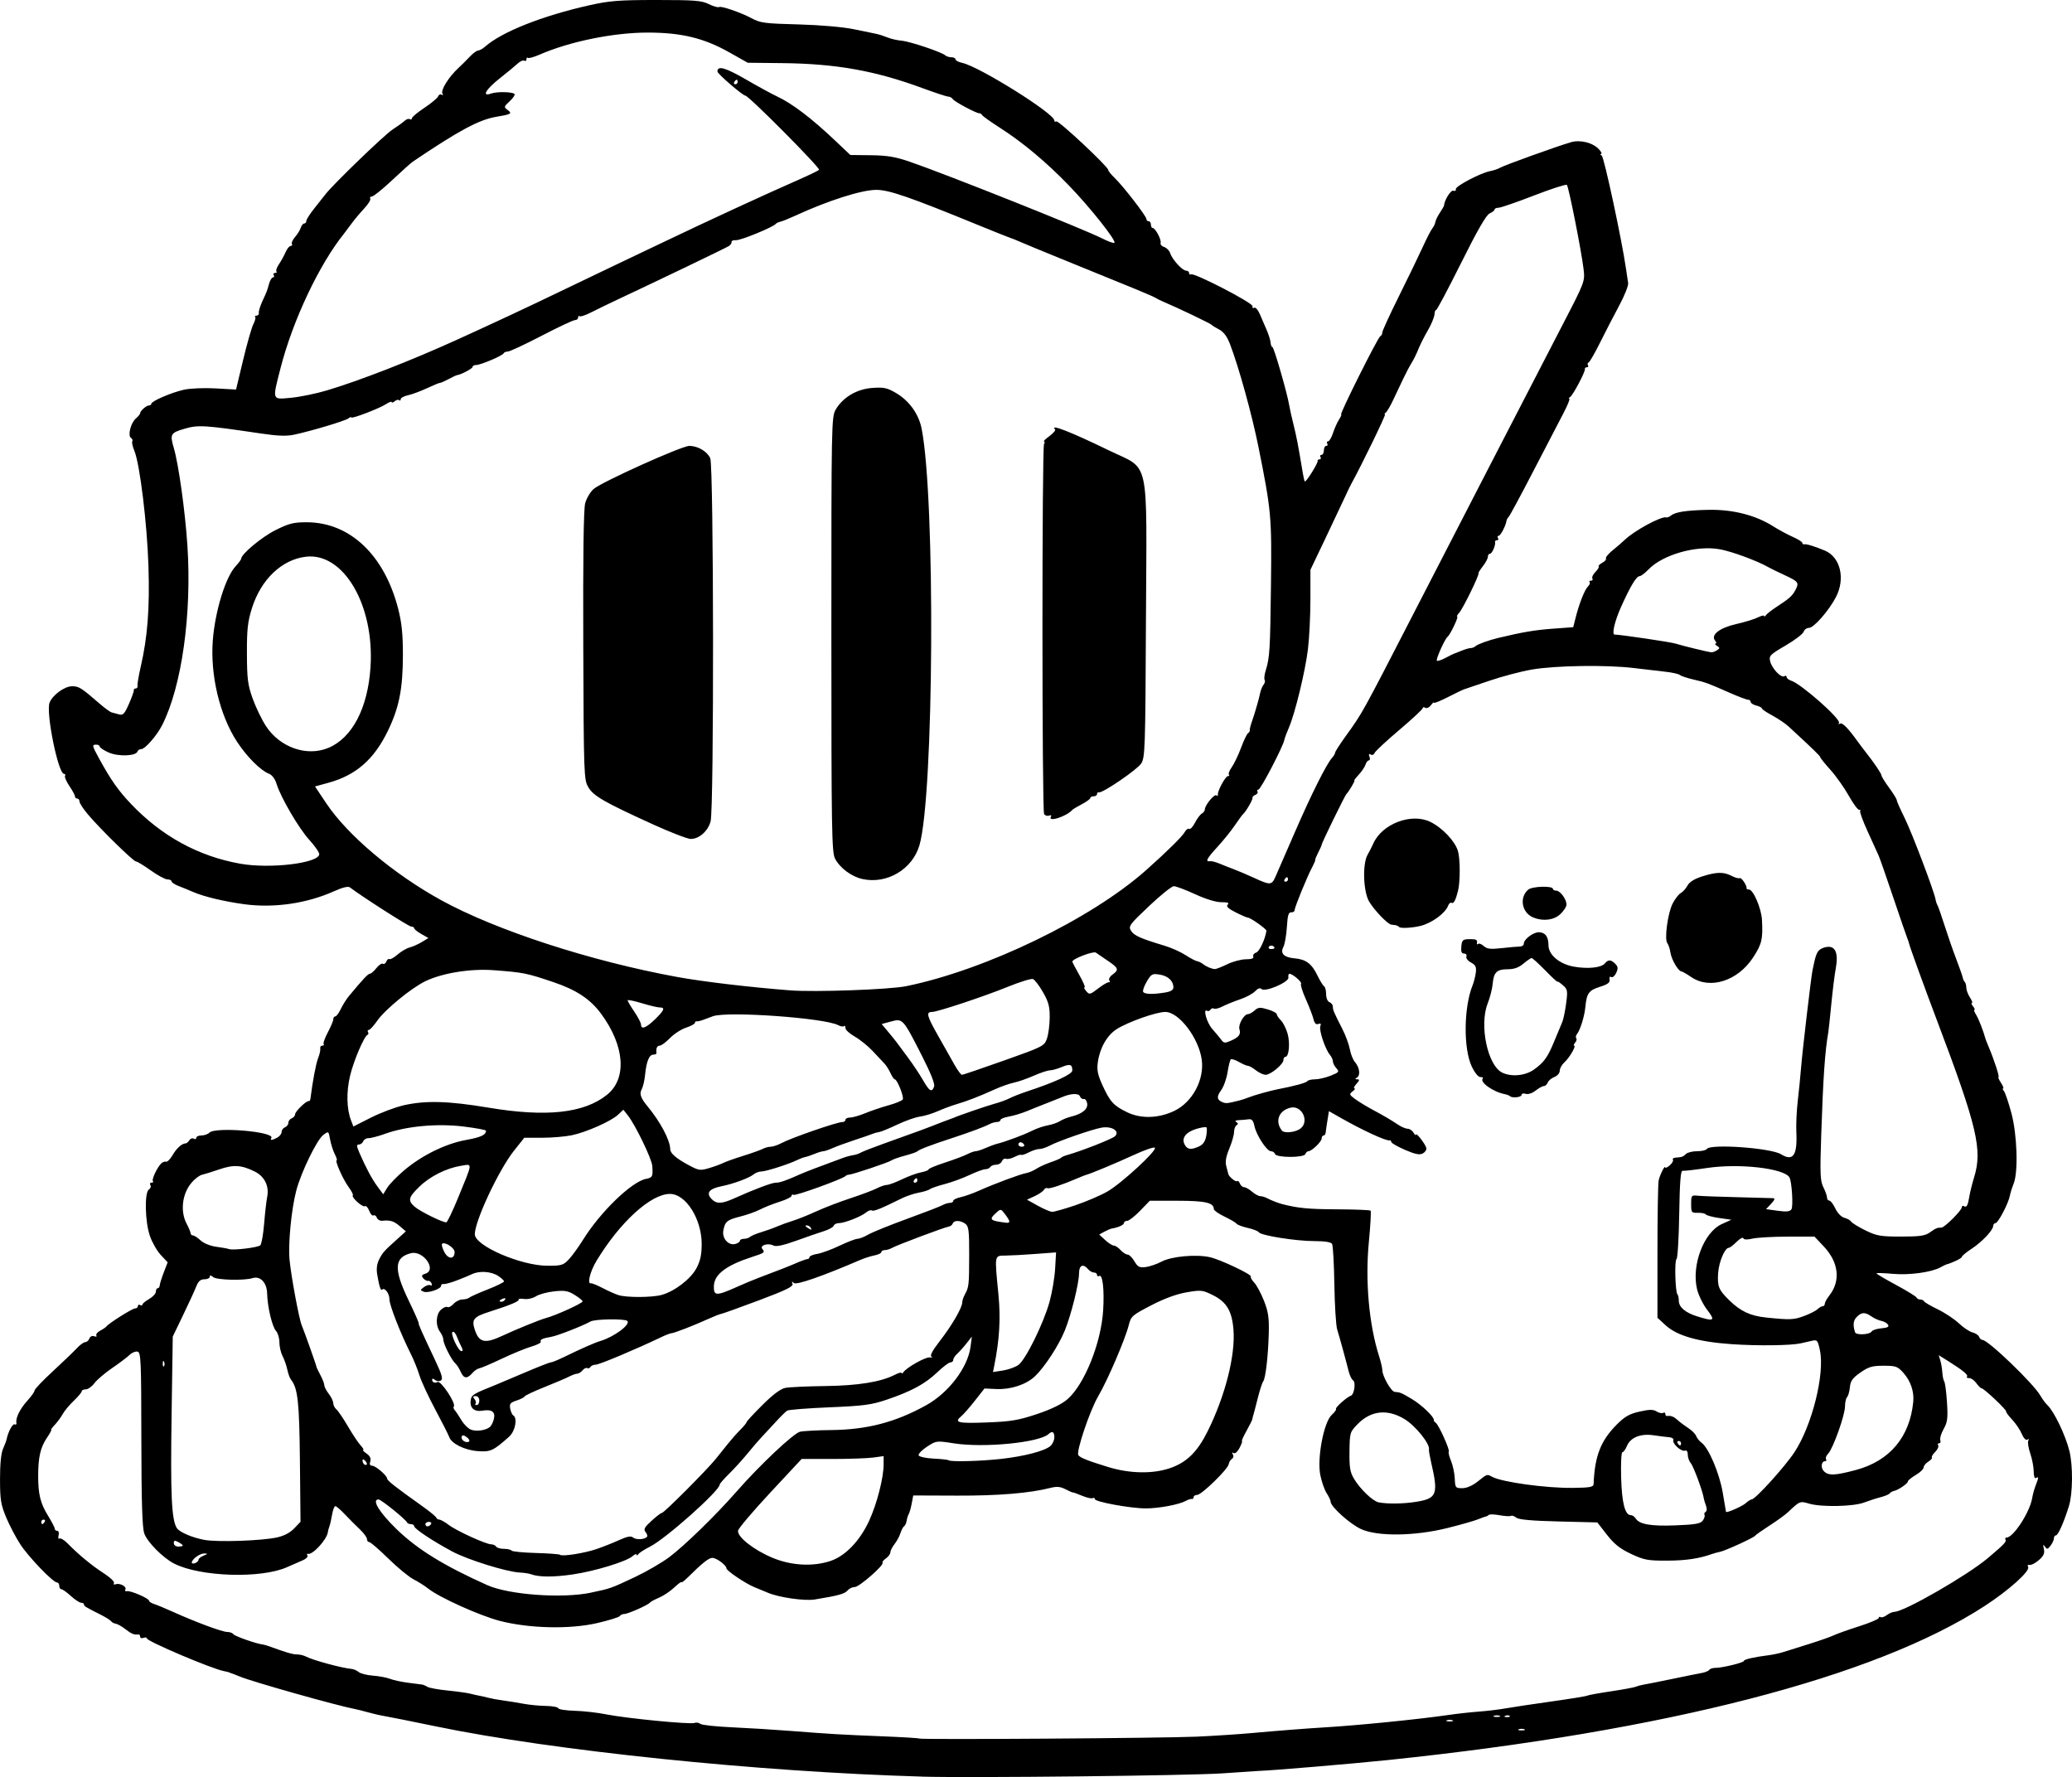 <?xml version="1.0" encoding="UTF-8" standalone="no"?>
<!-- Created with Inkscape (http://www.inkscape.org/) -->

<svg
   width="244.061mm"
   height="209.308mm"
   viewBox="0 0 244.06 209.308"
   version="1.1"
   id="svg5"
   xml:space="preserve"
   xmlns="http://www.w3.org/2000/svg"
   xmlns:svg="http://www.w3.org/2000/svg"><defs
     id="defs2" /><g
     id="layer1"
     transform="translate(49.908,24.633)"><path
       style="fill:#000000;stroke-width:0.265"
       d="m 58.672,184.625 c -19.372,-0.562 -43.408,-3.047 -57.282,-5.922 -2.765,-0.573 -5.444,-1.11 -5.953,-1.193 -0.509,-0.083 -1.402,-0.287 -1.984,-0.451 -0.582,-0.165 -1.284,-0.341 -1.56,-0.392 -1.992,-0.366 -12.042,-3.199 -13.521,-3.812 -0.437,-0.181 -0.883,-0.354 -0.992,-0.384 -0.109,-0.03 -0.228,-0.079 -0.265,-0.108 -0.036,-0.029 -0.326,-0.101 -0.643,-0.161 -1.427,-0.267 -9.08,-3.516 -9.08,-3.855 0,-0.118 -0.179,-0.146 -0.397,-0.062 -0.218,0.084 -0.397,0.021 -0.397,-0.141 0,-0.161 -0.089,-0.279 -0.198,-0.262 -0.478,0.075 -0.836,-0.069 -1.535,-0.618 -0.41,-0.323 -0.921,-0.613 -1.134,-0.644 -0.213,-0.031 -0.459,-0.16 -0.546,-0.287 -0.087,-0.126 -0.617,-0.462 -1.177,-0.745 -1.907,-0.966 -2.025,-1.038 -2.025,-1.24 0,-0.111 -0.152,-0.202 -0.338,-0.202 -0.186,0 -0.729,-0.357 -1.207,-0.794 -0.478,-0.437 -0.981,-0.794 -1.117,-0.794 -0.137,0 -0.248,-0.179 -0.248,-0.397 0,-0.218 -0.119,-0.397 -0.264,-0.397 -0.467,0 -3.351,-2.996 -4.329,-4.498 -0.521,-0.8 -1.271,-2.229 -1.665,-3.175 -0.625,-1.496 -0.718,-2.08 -0.722,-4.498 -0.002,-1.775 0.126,-3.065 0.354,-3.572 0.197,-0.437 0.391,-0.957 0.431,-1.157 0.177,-0.878 0.722,-1.866 0.952,-1.724 0.138,0.086 0.225,-0.005 0.191,-0.202 -0.098,-0.58 0.452,-1.669 1.326,-2.625 0.449,-0.491 0.816,-1.017 0.816,-1.168 0,-0.151 0.967,-1.167 2.149,-2.256 1.182,-1.089 2.452,-2.308 2.822,-2.708 0.37,-0.4 0.819,-0.728 0.997,-0.728 0.179,0 0.398,-0.191 0.488,-0.424 0.096,-0.25 0.331,-0.36 0.571,-0.268 0.225,0.086 0.339,0.045 0.255,-0.092 -0.084,-0.137 0.118,-0.391 0.449,-0.566 0.331,-0.175 0.662,-0.399 0.735,-0.498 0.273,-0.374 3.049,-2.121 3.37,-2.121 0.184,0 0.334,-0.126 0.334,-0.28 0,-0.154 0.119,-0.207 0.265,-0.117 0.146,0.09 0.265,0.067 0.266,-0.051 7.94e-4,-0.118 0.358,-0.417 0.794,-0.665 0.436,-0.248 0.792,-0.635 0.792,-0.86 0,-0.225 0.099,-0.409 0.22,-0.409 0.121,0 0.227,-0.149 0.236,-0.331 0.008,-0.182 0.222,-0.868 0.474,-1.524 l 0.459,-1.193 -0.809,-0.866 c -0.445,-0.476 -1.023,-1.487 -1.285,-2.247 -0.579,-1.681 -0.65,-5.136 -0.112,-5.469 0.194,-0.12 0.272,-0.351 0.172,-0.513 -0.1,-0.162 -0.036,-0.294 0.142,-0.294 0.178,0 0.25,-0.075 0.158,-0.166 -0.179,-0.179 0.484,-1.601 0.974,-2.091 0.164,-0.164 0.42,-0.258 0.569,-0.209 0.148,0.05 0.495,-0.298 0.771,-0.772 0.476,-0.82 1.089,-1.37 1.544,-1.385 0.114,-0.004 0.309,-0.171 0.433,-0.372 0.124,-0.201 0.358,-0.283 0.52,-0.183 0.162,0.1 0.294,0.056 0.294,-0.098 0,-0.154 0.274,-0.28 0.609,-0.28 0.335,0 0.757,-0.149 0.939,-0.331 0.716,-0.716 7.751,-0.11 7.295,0.628 -0.191,0.308 0.074,0.292 0.699,-0.042 0.281,-0.151 0.512,-0.452 0.512,-0.67 0,-0.218 0.179,-0.464 0.397,-0.548 0.218,-0.084 0.397,-0.322 0.397,-0.529 0,-0.207 0.179,-0.445 0.397,-0.529 0.218,-0.084 0.397,-0.297 0.397,-0.473 0,-0.337 1.344,-1.633 1.61,-1.551 0.085,0.026 0.172,-0.095 0.194,-0.269 0.269,-2.136 0.655,-4.173 0.913,-4.814 0.175,-0.437 0.285,-0.943 0.245,-1.124 -0.041,-0.182 0.07,-0.331 0.247,-0.331 0.176,0 0.246,-0.074 0.155,-0.165 -0.091,-0.091 0.127,-0.715 0.485,-1.387 0.358,-0.672 0.65,-1.371 0.65,-1.555 0,-0.183 0.105,-0.333 0.234,-0.333 0.129,0 0.42,-0.391 0.646,-0.868 0.227,-0.478 0.656,-1.162 0.955,-1.521 1.675,-2.016 2.259,-2.637 2.476,-2.637 0.133,0 0.477,-0.299 0.765,-0.664 0.287,-0.365 0.633,-0.596 0.768,-0.512 0.135,0.083 0.316,-0.034 0.403,-0.261 0.087,-0.227 0.249,-0.356 0.36,-0.287 0.111,0.069 0.545,-0.173 0.964,-0.538 0.419,-0.364 1.06,-0.739 1.424,-0.833 0.364,-0.094 1.01,-0.382 1.435,-0.64 l 0.774,-0.47 -0.839,-0.477 c -0.461,-0.263 -0.839,-0.567 -0.84,-0.676 -7.94e-4,-0.109 -0.159,-0.198 -0.351,-0.198 -0.278,0 -5.829,-3.549 -7.214,-4.612 -0.211,-0.162 -0.857,-0.006 -1.886,0.456 -3.214,1.443 -7.088,1.999 -10.583,1.521 -2.394,-0.328 -4.755,-0.895 -6.004,-1.442 -0.45,-0.197 -1.205,-0.506 -1.678,-0.686 -0.473,-0.18 -0.86,-0.432 -0.86,-0.56 0,-0.128 -0.219,-0.232 -0.486,-0.232 -0.267,0 -1.151,-0.476 -1.964,-1.058 -0.813,-0.582 -1.597,-1.058 -1.743,-1.058 -0.306,0 -4.19,-3.802 -5.662,-5.542 -0.546,-0.645 -0.992,-1.329 -0.992,-1.52 0,-0.191 -0.119,-0.347 -0.265,-0.347 -0.146,0 -0.265,-0.114 -0.265,-0.253 0,-0.139 -0.296,-0.689 -0.658,-1.222 -0.362,-0.533 -0.593,-1.074 -0.514,-1.202 0.079,-0.128 0.023,-0.233 -0.125,-0.233 -0.68,0 -2.141,-7.192 -1.701,-8.37 0.336,-0.896 1.755,-1.941 2.644,-1.945 0.823,-0.004 1.065,0.149 3.319,2.101 0.581,0.503 1.193,0.943 1.36,0.979 0.167,0.035 0.554,0.139 0.859,0.23 0.471,0.141 0.647,-0.045 1.176,-1.243 0.342,-0.775 0.599,-1.498 0.57,-1.608 -0.028,-0.109 0.073,-0.198 0.225,-0.198 0.152,0 0.248,-0.149 0.214,-0.331 -0.034,-0.182 0.13,-1.164 0.365,-2.183 0.816,-3.536 1.078,-6.917 0.921,-11.883 -0.159,-5.031 -1.016,-12.052 -1.659,-13.591 -0.209,-0.5 -0.319,-1.007 -0.245,-1.127 0.074,-0.12 0.007,-0.297 -0.15,-0.394 -0.412,-0.255 -0.042,-1.763 0.562,-2.284 0.279,-0.242 0.508,-0.518 0.508,-0.614 0,-0.279 0.728,-0.931 1.039,-0.931 0.156,0 0.283,-0.09 0.283,-0.2 0,-0.304 2.36,-1.321 3.831,-1.651 0.73,-0.164 2.375,-0.234 3.727,-0.158 l 2.42,0.135 0.839,-3.501 c 0.461,-1.926 1.003,-3.817 1.203,-4.203 0.2,-0.386 0.296,-0.77 0.213,-0.853 -0.083,-0.083 -0.007,-0.151 0.169,-0.151 0.176,0 0.293,-0.149 0.26,-0.331 -0.033,-0.182 0.159,-0.807 0.428,-1.389 0.559,-1.214 0.515,-1.099 0.784,-2.051 0.113,-0.4 0.319,-0.728 0.457,-0.728 0.138,0 0.178,-0.119 0.088,-0.265 -0.09,-0.146 -0.018,-0.265 0.161,-0.265 0.178,0 0.248,-0.076 0.156,-0.169 -0.093,-0.093 0.042,-0.48 0.3,-0.86 0.257,-0.38 0.609,-1.019 0.78,-1.419 0.172,-0.4 0.441,-0.728 0.598,-0.728 0.157,0 0.222,-0.104 0.143,-0.23 -0.078,-0.127 0.09,-0.498 0.373,-0.825 0.284,-0.327 0.587,-0.819 0.674,-1.092 0.087,-0.274 0.269,-0.498 0.405,-0.498 0.136,0 0.247,-0.137 0.247,-0.303 0,-0.167 0.439,-0.852 0.977,-1.521 0.537,-0.67 1.112,-1.396 1.278,-1.615 0.856,-1.128 6.931,-6.995 7.886,-7.615 0.608,-0.395 1.263,-0.868 1.457,-1.052 0.194,-0.183 0.462,-0.266 0.595,-0.183 0.134,0.083 0.243,0.036 0.243,-0.104 0,-0.14 0.663,-0.695 1.474,-1.233 0.81,-0.538 1.537,-1.144 1.615,-1.347 0.078,-0.203 0.267,-0.292 0.419,-0.197 0.16,0.099 0.199,0.045 0.094,-0.126 -0.246,-0.398 0.755,-1.995 1.913,-3.054 0.341,-0.312 0.926,-0.894 1.301,-1.294 0.374,-0.4 0.817,-0.728 0.984,-0.728 0.167,0 0.539,-0.208 0.827,-0.463 1.967,-1.737 6.752,-3.635 12.276,-4.869 2.395,-0.535 3.49,-0.621 7.938,-0.621 4.479,0 5.288,0.064 6.138,0.487 0.538,0.268 1.085,0.421 1.216,0.341 0.239,-0.148 2.537,0.642 3.758,1.292 1.125,0.599 1.486,0.647 5.766,0.763 2.35,0.064 5.076,0.302 6.273,0.548 1.164,0.239 2.381,0.489 2.705,0.556 0.324,0.067 0.919,0.258 1.323,0.424 0.404,0.166 1.151,0.338 1.661,0.382 0.976,0.084 4.718,1.339 5.146,1.726 0.138,0.125 0.466,0.227 0.728,0.227 0.262,0 0.476,0.11 0.476,0.244 0,0.134 0.362,0.323 0.803,0.42 2.022,0.444 10.838,5.959 10.838,6.779 0,0.144 0.108,0.195 0.239,0.113 0.247,-0.153 6.111,5.333 6.111,5.717 0,0.119 0.344,0.544 0.764,0.946 0.993,0.949 3.734,4.498 3.734,4.835 0,0.143 0.119,0.261 0.265,0.261 0.146,0 0.265,0.179 0.265,0.397 0,0.218 0.093,0.397 0.208,0.397 0.314,0 1.061,1.412 0.933,1.763 -0.061,0.17 0.127,0.384 0.418,0.477 0.292,0.093 0.609,0.416 0.705,0.719 0.235,0.741 1.442,2.068 1.881,2.068 0.194,0 0.353,0.126 0.353,0.28 0,0.154 0.094,0.222 0.21,0.15 0.368,-0.228 7.336,3.378 7.258,3.756 -0.04,0.193 0.048,0.276 0.196,0.184 0.148,-0.091 0.438,0.227 0.646,0.708 0.207,0.481 0.574,1.325 0.813,1.876 0.24,0.551 0.454,1.236 0.475,1.521 0.021,0.285 0.118,0.519 0.214,0.519 0.175,0 1.756,5.478 1.971,6.827 0.062,0.393 0.293,1.428 0.513,2.301 0.351,1.394 0.533,2.343 1.114,5.821 0.073,0.437 0.172,0.835 0.221,0.885 0.13,0.134 1.573,-2.173 1.506,-2.406 -0.031,-0.109 0.069,-0.198 0.223,-0.198 0.154,0 0.207,-0.119 0.117,-0.265 -0.09,-0.146 -0.037,-0.265 0.117,-0.265 0.154,0 0.28,-0.238 0.28,-0.529 0,-0.291 0.126,-0.529 0.28,-0.529 0.154,0 0.207,-0.119 0.117,-0.265 -0.09,-0.146 -0.047,-0.265 0.096,-0.265 0.143,0 0.406,-0.446 0.585,-0.992 0.179,-0.546 0.499,-1.26 0.712,-1.587 0.213,-0.327 0.323,-0.595 0.244,-0.595 -0.217,0 4.344,-9.115 4.612,-9.216 0.128,-0.049 0.233,-0.241 0.233,-0.428 0,-0.187 0.881,-2.112 1.959,-4.277 1.077,-2.166 2.339,-4.771 2.803,-5.789 0.465,-1.019 0.977,-2.013 1.139,-2.21 0.162,-0.197 0.319,-0.53 0.35,-0.741 0.031,-0.211 0.271,-0.705 0.534,-1.098 0.263,-0.393 0.482,-0.773 0.487,-0.846 0.049,-0.653 0.805,-1.855 1.097,-1.743 0.196,0.075 0.328,-0.008 0.293,-0.185 -0.068,-0.349 2.947,-1.929 4.07,-2.132 0.381,-0.069 0.917,-0.255 1.191,-0.413 0.5,-0.29 6.59,-2.481 8.288,-2.983 1.104,-0.326 2.61,0.055 3.32,0.84 0.265,0.292 0.373,0.533 0.242,0.536 -0.132,0.002 -0.096,0.095 0.079,0.206 0.275,0.175 2.356,9.871 2.85,13.284 0.095,0.655 0.211,1.429 0.259,1.72 0.047,0.291 -0.426,1.482 -1.052,2.646 -0.626,1.164 -1.641,3.129 -2.255,4.366 -0.614,1.237 -1.221,2.289 -1.348,2.338 -0.127,0.049 -0.163,0.198 -0.081,0.331 0.082,0.133 0.024,0.242 -0.131,0.242 -0.154,0 -0.256,0.089 -0.227,0.198 0.077,0.288 -1.392,3.074 -1.741,3.303 -0.163,0.107 -0.205,0.196 -0.094,0.198 0.111,0.002 -0.22,0.808 -0.736,1.79 -0.516,0.982 -2.11,4.048 -3.542,6.813 -1.432,2.765 -2.715,5.146 -2.851,5.292 -0.136,0.146 -0.257,0.359 -0.271,0.474 -0.062,0.546 -0.699,1.775 -0.92,1.775 -0.136,0 -0.175,0.119 -0.085,0.265 0.09,0.146 0.037,0.265 -0.117,0.265 -0.154,0 -0.257,0.089 -0.228,0.198 0.095,0.361 -0.348,1.389 -0.599,1.389 -0.136,0 -0.247,0.163 -0.247,0.361 0,0.199 -0.268,0.702 -0.595,1.118 -0.327,0.416 -0.558,0.793 -0.512,0.837 0.137,0.133 -1.818,4.13 -2.264,4.629 -0.228,0.255 -0.334,0.463 -0.236,0.463 0.193,0 -0.845,2.164 -1.143,2.381 -0.312,0.228 -1.403,2.666 -1.258,2.811 0.076,0.076 0.536,-0.074 1.022,-0.333 0.486,-0.259 0.944,-0.486 1.017,-0.505 0.073,-0.018 0.467,-0.172 0.877,-0.342 0.41,-0.17 0.892,-0.309 1.072,-0.309 0.18,0 0.44,-0.105 0.578,-0.233 0.238,-0.22 1.561,-0.698 2.66,-0.961 2.878,-0.688 4.303,-0.93 6.389,-1.085 l 2.448,-0.181 0.274,-1.085 c 0.428,-1.697 1.062,-3.31 1.457,-3.705 0.198,-0.198 0.287,-0.434 0.197,-0.524 -0.09,-0.09 -0.018,-0.164 0.161,-0.164 0.178,0 0.253,-0.115 0.167,-0.255 -0.087,-0.14 0.075,-0.487 0.359,-0.772 0.284,-0.284 0.457,-0.577 0.384,-0.65 -0.073,-0.073 0.119,-0.268 0.426,-0.432 0.308,-0.165 0.5,-0.395 0.428,-0.512 -0.072,-0.117 0.295,-0.557 0.816,-0.979 0.521,-0.422 1.142,-0.957 1.381,-1.191 1.096,-1.073 4.309,-2.821 4.893,-2.662 0.124,0.034 0.366,-0.054 0.537,-0.196 0.527,-0.437 1.776,-0.635 4.396,-0.695 2.876,-0.067 5.598,0.62 7.673,1.936 0.655,0.415 1.697,0.978 2.315,1.251 0.618,0.273 1.124,0.592 1.124,0.71 0,0.118 0.089,0.19 0.198,0.161 0.254,-0.067 1.265,0.239 2.463,0.746 1.827,0.774 2.426,3.305 1.295,5.476 -0.833,1.597 -2.603,3.62 -3.169,3.62 -0.268,0 -0.554,0.208 -0.636,0.463 -0.082,0.255 -1.041,0.984 -2.131,1.621 -1.828,1.067 -1.969,1.212 -1.813,1.852 0.208,0.853 1.286,1.994 1.664,1.761 0.152,-0.094 0.277,-0.053 0.277,0.091 0,0.144 0.236,0.337 0.525,0.429 1.191,0.378 5.909,4.545 5.64,4.981 -0.089,0.144 -0.035,0.183 0.12,0.088 0.27,-0.167 0.913,0.476 2.049,2.049 0.291,0.403 0.708,0.957 0.926,1.231 0.998,1.255 1.916,2.604 1.911,2.807 -0.004,0.123 0.399,0.775 0.894,1.449 0.495,0.674 0.9,1.328 0.9,1.453 0,0.125 0.422,1.081 0.938,2.125 0.873,1.767 3.502,8.698 3.644,9.608 0.035,0.223 0.136,0.524 0.225,0.669 0.089,0.146 0.464,1.217 0.833,2.381 0.369,1.164 0.99,2.95 1.38,3.969 0.39,1.019 0.732,1.997 0.761,2.175 0.029,0.178 0.135,0.406 0.236,0.507 0.101,0.101 0.184,0.407 0.184,0.678 0,0.272 0.192,0.788 0.427,1.147 0.235,0.359 0.34,0.652 0.232,0.652 -0.107,0 -0.047,0.179 0.134,0.397 0.181,0.218 0.253,0.397 0.159,0.397 -0.094,0 -0.003,0.268 0.203,0.595 0.296,0.472 0.894,2.013 1.105,2.844 0.018,0.073 0.185,0.489 0.37,0.926 0.637,1.503 1.31,3.572 1.162,3.572 -0.082,0 0.047,0.298 0.285,0.661 0.238,0.364 0.357,0.661 0.263,0.661 -0.094,0 -0.051,0.149 0.096,0.331 0.147,0.182 0.539,1.343 0.872,2.58 0.685,2.546 0.823,6.961 0.261,8.334 -0.179,0.437 -0.378,1.075 -0.444,1.419 -0.172,0.907 -1.384,3.212 -1.689,3.212 -0.143,0 -0.265,0.149 -0.271,0.331 -0.017,0.515 -1.329,1.898 -2.569,2.709 -0.618,0.404 -1.124,0.827 -1.124,0.939 0,0.161 -1.093,0.692 -1.852,0.899 -0.073,0.02 -0.37,0.167 -0.661,0.328 -1.064,0.587 -3.676,0.944 -5.616,0.768 -1.059,-0.096 -1.925,-0.121 -1.925,-0.055 0,0.066 1.042,0.681 2.315,1.367 1.273,0.686 2.355,1.352 2.403,1.479 0.049,0.127 0.247,0.232 0.441,0.232 0.194,0 0.392,0.094 0.441,0.208 0.049,0.115 0.774,0.541 1.613,0.947 0.839,0.407 1.96,1.149 2.491,1.65 0.531,0.501 1.253,0.983 1.605,1.071 0.352,0.088 0.702,0.324 0.779,0.523 0.077,0.2 0.255,0.363 0.396,0.363 0.668,0 6.035,5.164 6.83,6.572 0.218,0.387 0.586,0.882 0.817,1.101 0.79,0.747 2.133,3.546 2.595,5.407 0.431,1.736 0.4,5.022 -0.06,6.5 -0.597,1.914 -1.275,3.44 -1.529,3.44 -0.13,0 -0.236,0.156 -0.236,0.346 0,0.19 -0.176,0.577 -0.392,0.86 -0.34,0.446 -0.428,0.461 -0.669,0.117 -0.215,-0.307 -0.243,-0.245 -0.124,0.271 0.118,0.514 -0.017,0.818 -0.587,1.318 -0.408,0.357 -0.902,0.614 -1.099,0.571 -0.211,-0.046 -0.28,0.045 -0.17,0.225 0.289,0.468 -2.249,2.749 -5.158,4.637 -12.879,8.357 -37.436,14.698 -70.118,18.105 -4.303,0.449 -13.917,1.259 -15.346,1.294 -0.218,0.005 -2.123,0.133 -4.233,0.284 -3.824,0.273 -29.672,0.556 -35.454,0.389 z m 32.411,-4.705 c 2.037,-0.093 4.954,-0.284 6.482,-0.424 2.682,-0.247 6.55,-0.549 8.467,-0.662 3.975,-0.235 11.109,-0.948 14.684,-1.468 1.019,-0.148 2.626,-0.326 3.572,-0.395 0.946,-0.069 2.375,-0.241 3.175,-0.384 0.8,-0.142 3.238,-0.509 5.418,-0.814 2.179,-0.306 4.052,-0.611 4.162,-0.679 0.11,-0.068 1.363,-0.296 2.784,-0.508 1.422,-0.212 2.764,-0.46 2.982,-0.552 0.218,-0.092 0.635,-0.203 0.926,-0.247 0.291,-0.044 1.779,-0.341 3.307,-0.659 1.528,-0.318 3.107,-0.638 3.509,-0.709 0.402,-0.072 0.796,-0.236 0.876,-0.364 0.08,-0.129 0.402,-0.234 0.717,-0.234 0.835,0 3.366,-0.62 3.366,-0.824 0,-0.177 1.219,-0.456 2.91,-0.666 0.509,-0.063 1.283,-0.229 1.72,-0.368 0.437,-0.139 1.806,-0.569 3.043,-0.956 1.237,-0.386 2.547,-0.847 2.91,-1.023 0.364,-0.176 1.703,-0.653 2.977,-1.059 1.273,-0.407 2.315,-0.848 2.315,-0.98 0,-0.132 0.102,-0.178 0.226,-0.101 0.124,0.077 0.452,-0.032 0.728,-0.241 0.276,-0.209 0.691,-0.384 0.923,-0.388 1.154,-0.023 8.554,-4.282 10.956,-6.306 1.939,-1.634 2.248,-1.957 2.1,-2.196 -0.081,-0.131 -0.026,-0.238 0.121,-0.238 0.802,0 2.743,-2.982 3.019,-4.638 0.072,-0.432 0.262,-1.121 0.422,-1.531 0.359,-0.919 0.363,-1.051 0.026,-0.843 -0.157,0.097 -0.265,-0.215 -0.265,-0.769 0,-0.513 -0.184,-1.475 -0.409,-2.138 -0.225,-0.663 -0.326,-1.34 -0.224,-1.505 0.112,-0.181 0.068,-0.227 -0.112,-0.116 -0.179,0.111 -0.444,-0.162 -0.667,-0.687 -0.203,-0.479 -0.71,-1.228 -1.126,-1.664 -0.416,-0.437 -0.734,-0.869 -0.707,-0.962 0.059,-0.2 -2.622,-2.728 -2.902,-2.736 -0.106,-0.003 -0.381,-0.274 -0.61,-0.601 -0.229,-0.327 -0.609,-0.595 -0.843,-0.595 -0.234,0 -0.351,-0.075 -0.259,-0.167 0.19,-0.19 -0.479,-0.747 -2.168,-1.805 l -1.162,-0.728 0.19,0.623 c 0.104,0.342 0.211,0.98 0.236,1.416 0.026,0.437 0.129,0.92 0.23,1.075 0.101,0.154 0.245,1.261 0.32,2.459 0.116,1.855 0.057,2.319 -0.397,3.127 -0.293,0.522 -0.47,1.112 -0.394,1.311 0.076,0.199 0.017,0.362 -0.133,0.362 -0.15,0 -0.201,0.115 -0.114,0.255 0.087,0.14 -0.075,0.487 -0.359,0.772 -0.284,0.284 -0.456,0.578 -0.381,0.653 0.075,0.075 -0.114,0.292 -0.419,0.483 -0.305,0.191 -0.555,0.501 -0.555,0.689 0,0.188 -0.417,0.588 -0.926,0.889 -0.509,0.301 -0.926,0.64 -0.926,0.754 0,0.243 -1.127,1.017 -1.635,1.122 -0.192,0.04 -0.422,0.17 -0.509,0.29 -0.088,0.12 -0.564,0.32 -1.058,0.445 -0.494,0.125 -1.375,0.409 -1.957,0.631 -1.267,0.483 -5.058,0.557 -6.492,0.128 -1.057,-0.317 -1.105,-0.297 -2.45,0.988 -0.321,0.307 -1.297,1.017 -2.17,1.578 -0.873,0.562 -1.652,1.111 -1.73,1.22 -0.177,0.247 -3.517,1.773 -4.154,1.898 -0.256,0.05 -0.645,0.155 -0.863,0.233 -1.565,0.559 -3.119,0.793 -5.326,0.801 -2.295,0.008 -2.722,-0.071 -4.259,-0.79 -1.304,-0.61 -1.978,-1.144 -2.846,-2.256 l -1.137,-1.456 -4.57,-0.113 c -3.18,-0.079 -4.694,-0.216 -4.978,-0.452 -0.225,-0.186 -0.504,-0.28 -0.621,-0.208 -0.117,0.072 -0.714,0.04 -1.327,-0.073 -0.613,-0.112 -1.188,-0.131 -1.277,-0.042 -0.089,0.089 -0.241,0.172 -0.338,0.184 -0.097,0.012 -0.523,0.165 -0.946,0.34 -0.423,0.175 -2.031,0.633 -3.572,1.018 -3.877,0.968 -8.259,1.022 -10.209,0.126 -1.299,-0.597 -3.574,-2.645 -3.574,-3.217 0,-0.161 -0.208,-0.609 -0.463,-0.997 -0.255,-0.388 -0.593,-1.35 -0.752,-2.137 -0.4,-1.985 0.409,-6.252 1.347,-7.1 0.345,-0.312 0.571,-0.625 0.502,-0.695 -0.137,-0.137 1.282,-1.404 1.744,-1.558 0.404,-0.135 0.616,-1.595 0.262,-1.813 -0.163,-0.101 -0.398,-0.588 -0.521,-1.082 -0.335,-1.343 -1.054,-3.961 -1.349,-4.913 -0.143,-0.461 -0.292,-2.846 -0.331,-5.299 -0.039,-2.453 -0.161,-4.605 -0.271,-4.783 -0.128,-0.206 -0.889,-0.324 -2.103,-0.324 -2.162,-5.3e-4 -6.285,-0.658 -6.521,-1.039 -0.086,-0.14 -0.677,-0.371 -1.313,-0.514 -0.636,-0.143 -1.228,-0.366 -1.316,-0.496 -0.088,-0.13 -0.725,-0.506 -1.417,-0.837 -0.691,-0.33 -1.257,-0.726 -1.257,-0.879 0,-0.753 -0.978,-0.981 -4.233,-0.985 l -3.307,-0.004 -1.146,1.186 c -0.63,0.652 -1.315,1.186 -1.521,1.186 -0.207,0 -0.376,0.111 -0.376,0.247 0,0.224 -0.651,0.523 -1.422,0.654 -0.164,0.028 -0.567,0.199 -0.896,0.379 l -0.598,0.329 0.702,0.651 c 0.386,0.358 0.845,0.651 1.02,0.651 0.174,0 0.533,0.238 0.796,0.529 0.263,0.291 0.632,0.529 0.82,0.529 0.188,0 0.551,0.355 0.807,0.79 0.396,0.67 0.597,0.773 1.331,0.682 0.476,-0.059 1.314,-0.346 1.864,-0.639 1.174,-0.624 4.065,-0.89 5.696,-0.524 1.248,0.28 5.04,2.081 4.829,2.293 -0.075,0.075 0.102,0.392 0.395,0.704 0.293,0.312 0.811,1.279 1.152,2.149 0.504,1.285 0.609,2.002 0.56,3.819 -0.073,2.708 -0.377,5.316 -0.661,5.676 -0.115,0.146 -0.403,1.038 -0.641,1.984 -0.237,0.946 -0.471,1.839 -0.519,1.984 -0.048,0.146 -0.1,0.356 -0.115,0.467 -0.015,0.111 -0.325,0.736 -0.69,1.389 -0.364,0.653 -0.602,1.187 -0.529,1.187 0.074,0 -0.053,0.361 -0.281,0.802 -0.241,0.466 -0.538,0.726 -0.709,0.621 -0.188,-0.116 -0.219,-0.06 -0.087,0.153 0.117,0.189 0.069,0.42 -0.109,0.53 -0.174,0.107 -0.344,0.389 -0.379,0.625 -0.086,0.587 -3.202,3.619 -3.719,3.619 -0.229,0 -0.416,0.119 -0.416,0.265 0,0.146 -0.089,0.239 -0.198,0.208 -0.109,-0.031 -0.437,0.074 -0.728,0.233 -0.803,0.439 -3.167,0.882 -4.709,0.882 -1.781,7e-4 -6.006,-0.774 -6.006,-1.102 0,-0.139 -0.106,-0.187 -0.236,-0.107 -0.13,0.08 -0.696,-0.046 -1.257,-0.28 -0.561,-0.234 -1.051,-0.41 -1.089,-0.39 -0.038,0.02 -0.427,-0.149 -0.864,-0.375 -0.611,-0.316 -1.025,-0.353 -1.783,-0.16 -2.449,0.623 -6.117,0.927 -10.952,0.909 l -5.202,-0.019 -0.18,0.958 c -0.099,0.527 -0.255,1.078 -0.346,1.225 -0.092,0.147 -0.203,0.5 -0.247,0.784 -0.044,0.285 -0.18,0.582 -0.303,0.661 -0.122,0.079 -0.314,0.441 -0.427,0.805 -0.112,0.364 -0.426,0.945 -0.697,1.292 -0.271,0.347 -0.493,0.787 -0.493,0.977 0,0.19 -0.237,0.512 -0.527,0.716 -0.29,0.203 -0.467,0.43 -0.394,0.503 0.244,0.244 -2.742,2.862 -3.264,2.862 -0.282,0 -0.654,0.171 -0.828,0.38 -0.355,0.428 -1.065,0.627 -3.892,1.09 -1.19,0.195 -4.235,-0.241 -5.515,-0.791 -0.437,-0.187 -1.151,-0.483 -1.587,-0.657 -1.036,-0.414 -3.306,-1.944 -3.307,-2.229 -8e-4,-0.359 -1.151,-1.215 -1.645,-1.224 -0.424,-0.008 -1.157,0.573 -2.919,2.315 -0.4,0.395 -0.727,0.641 -0.728,0.547 -1.7e-4,-0.095 -0.387,0.191 -0.86,0.634 -0.473,0.444 -1.277,0.981 -1.786,1.194 -0.509,0.213 -0.986,0.47 -1.058,0.571 -0.204,0.283 -2.592,1.345 -3.024,1.345 -0.211,0 -0.453,0.111 -0.537,0.247 -0.084,0.136 -1.286,0.508 -2.671,0.829 -3.23,0.746 -8.025,0.635 -11.485,-0.267 -2.347,-0.612 -7.093,-2.75 -8.383,-3.778 -0.416,-0.331 -1.204,-0.83 -1.751,-1.109 -0.547,-0.279 -1.886,-1.38 -2.975,-2.447 -1.089,-1.068 -2.099,-1.941 -2.246,-1.941 -0.147,0 -0.267,-0.159 -0.267,-0.354 0,-0.195 -0.387,-0.72 -0.86,-1.166 -0.473,-0.447 -1.264,-1.24 -1.757,-1.762 -0.493,-0.523 -0.994,-0.95 -1.112,-0.95 -0.118,0 -0.29,0.446 -0.38,0.992 -0.091,0.546 -0.233,1.171 -0.317,1.389 -0.084,0.218 -0.164,0.516 -0.179,0.661 -0.087,0.86 -1.815,2.749 -2.354,2.573 -0.123,-0.04 -0.148,0.049 -0.056,0.197 0.092,0.149 -0.167,0.408 -0.576,0.577 -0.408,0.169 -1.219,0.523 -1.801,0.786 -3.058,1.387 -10.295,1.156 -13.353,-0.425 -1.313,-0.679 -3.15,-2.543 -3.492,-3.542 -0.238,-0.696 -0.332,-3.763 -0.341,-11.143 -0.012,-9.34 -0.05,-10.19 -0.459,-10.269 -0.246,-0.048 -0.665,0.129 -0.933,0.393 -0.267,0.264 -1.185,0.956 -2.039,1.538 -0.854,0.582 -1.796,1.386 -2.094,1.786 -0.297,0.4 -0.757,0.728 -1.02,0.728 -0.264,0 -0.479,0.102 -0.479,0.227 0,0.125 -0.423,0.631 -0.94,1.124 -0.517,0.493 -1.102,1.195 -1.3,1.559 -0.198,0.364 -0.614,0.929 -0.923,1.257 -0.309,0.327 -0.501,0.595 -0.427,0.595 0.074,0 -0.156,0.429 -0.512,0.953 -0.759,1.119 -1.028,2.289 -1.027,4.471 0.001,2.197 0.258,3.233 1.17,4.714 0.431,0.701 0.784,1.385 0.784,1.521 0,0.136 0.133,0.247 0.295,0.247 0.165,0 0.234,0.233 0.157,0.53 -0.077,0.293 -0.028,0.461 0.109,0.377 0.136,-0.084 0.574,0.184 0.974,0.595 1.254,1.29 2.848,2.603 4.252,3.505 0.745,0.478 1.278,0.991 1.186,1.141 -0.095,0.153 -0.007,0.215 0.199,0.141 0.497,-0.177 1.349,0.287 1.142,0.622 -0.091,0.148 -0.005,0.235 0.191,0.194 0.431,-0.09 2.606,0.854 2.606,1.131 0,0.108 0.268,0.281 0.595,0.384 0.327,0.104 1.31,0.51 2.183,0.904 2.725,1.229 5.833,2.383 6.419,2.383 0.309,0 0.634,0.117 0.723,0.261 0.14,0.226 2.685,1.124 3.442,1.214 0.146,0.017 0.443,0.096 0.661,0.175 2.189,0.793 2.88,0.996 3.386,0.996 0.325,0 0.797,0.11 1.049,0.245 0.809,0.432 4.236,1.363 5.398,1.466 0.243,0.021 0.619,0.187 0.837,0.368 0.218,0.181 0.972,0.371 1.676,0.423 0.704,0.052 1.602,0.219 1.997,0.373 0.394,0.153 1.347,0.36 2.117,0.46 0.77,0.099 1.518,0.197 1.664,0.216 0.146,0.02 0.433,0.141 0.64,0.27 0.206,0.129 1.278,0.324 2.381,0.434 1.103,0.11 2.304,0.278 2.667,0.372 0.364,0.095 0.84,0.202 1.058,0.238 0.218,0.036 0.695,0.144 1.058,0.242 0.364,0.097 1.138,0.238 1.72,0.314 0.582,0.075 1.654,0.249 2.381,0.385 0.728,0.136 1.938,0.255 2.69,0.264 0.752,0.009 1.407,0.13 1.455,0.27 0.049,0.14 0.922,0.276 1.94,0.302 1.019,0.026 2.686,0.215 3.704,0.42 2.348,0.471 9.898,1.206 10.402,1.013 0.209,-0.08 0.517,-0.032 0.684,0.106 0.167,0.139 1.849,0.322 3.737,0.406 1.888,0.085 5.04,0.28 7.005,0.434 4.559,0.358 5.845,0.433 10.84,0.633 2.251,0.09 4.134,0.205 4.185,0.256 0.153,0.153 28.757,-0.041 32.732,-0.222 z m 38.563,-0.867 c -0.182,-0.073 -0.48,-0.073 -0.661,0 -0.182,0.073 -0.033,0.133 0.331,0.133 0.364,0 0.513,-0.06 0.331,-0.133 z m -8.467,-1.058 c -0.182,-0.073 -0.48,-0.073 -0.661,0 -0.182,0.073 -0.033,0.133 0.331,0.133 0.364,0 0.513,-0.06 0.331,-0.133 z m 5.556,-0.529 c -0.182,-0.073 -0.48,-0.073 -0.661,0 -0.182,0.073 -0.033,0.133 0.331,0.133 0.364,0 0.513,-0.06 0.331,-0.133 z m 1.185,0.015 c -0.088,-0.088 -0.316,-0.097 -0.507,-0.021 -0.211,0.085 -0.148,0.147 0.16,0.16 0.279,0.011 0.435,-0.051 0.347,-0.139 z M 19.685,162.959 c 2.34,-0.488 2.346,-0.49 5.253,-1.864 1.31,-0.619 3.096,-1.657 3.969,-2.306 1.772,-1.318 5.522,-4.969 7.937,-7.73 2.711,-3.099 6.718,-6.876 7.482,-7.053 0.396,-0.092 2.053,-0.181 3.681,-0.198 4.222,-0.045 7.551,-0.914 11.171,-2.918 2.655,-1.47 4.915,-4.449 5.234,-6.903 l 0.155,-1.191 -0.623,0.794 c -0.343,0.437 -0.835,0.986 -1.095,1.222 -0.26,0.235 -0.472,0.563 -0.472,0.728 0,0.165 -0.151,0.3 -0.335,0.3 -0.184,0 -0.885,0.527 -1.557,1.171 -1.413,1.354 -3.056,2.242 -5.964,3.225 -1.781,0.602 -2.709,0.725 -6.728,0.893 -2.565,0.107 -4.806,0.283 -4.982,0.392 -0.175,0.108 -0.816,0.743 -1.423,1.411 -0.607,0.667 -1.332,1.449 -1.612,1.737 -0.28,0.288 -1.002,1.128 -1.605,1.867 -0.603,0.739 -1.595,1.831 -2.204,2.427 -0.609,0.596 -1.107,1.169 -1.107,1.275 0,0.719 -6.345,6.367 -8.202,7.301 -0.655,0.329 -1.278,0.732 -1.385,0.894 -0.107,0.162 -0.196,0.187 -0.198,0.056 -0.002,-0.132 -0.212,-0.056 -0.467,0.168 -0.726,0.639 -4.433,1.772 -7.064,2.158 -2.252,0.331 -4,0.322 -4.908,-0.026 -0.218,-0.084 -0.814,-0.173 -1.323,-0.199 -1.555,-0.079 -6.117,-1.5 -7.938,-2.471 -2.278,-1.216 -4.498,-2.691 -4.498,-2.988 0,-0.131 -0.169,-0.239 -0.375,-0.239 -0.206,0 -0.415,-0.089 -0.463,-0.199 -0.168,-0.379 -3.057,-2.711 -3.358,-2.711 -0.842,0 0.07,1.507 2.114,3.492 2.45,2.38 5.561,4.301 10.681,6.597 2.546,1.142 8.817,1.601 12.21,0.893 z m -46.209,-3.875 c 0,-0.135 0.268,-0.352 0.595,-0.484 0.52,-0.209 0.531,-0.241 0.087,-0.256 -0.516,-0.017 -1.476,0.681 -1.476,1.074 0,0.118 0.179,0.147 0.397,0.063 0.218,-0.084 0.397,-0.262 0.397,-0.397 z m 74.484,0.127 c 1.722,-0.587 3.433,-2.377 4.509,-4.72 0.917,-1.995 1.705,-5.062 1.705,-6.637 v -0.976 l -1.228,0.168 c -0.675,0.092 -2.848,0.168 -4.829,0.168 h -3.602 l -3.703,3.975 c -2.037,2.186 -3.74,4.195 -3.784,4.465 -0.118,0.722 1.81,2.249 4.018,3.183 2.235,0.945 4.827,1.085 6.914,0.374 z m -27.565,-1.398 c 0.752,-0.259 1.942,-0.732 2.644,-1.052 0.934,-0.425 1.369,-0.506 1.619,-0.298 0.35,0.291 1.316,0.254 1.633,-0.063 0.097,-0.097 0.03,-0.354 -0.15,-0.571 -0.271,-0.327 -0.153,-0.553 0.69,-1.328 0.559,-0.514 1.112,-0.935 1.228,-0.935 0.253,-0.002 5.276,-5.036 6.337,-6.351 0.411,-0.509 1.07,-1.331 1.465,-1.826 0.395,-0.495 1.046,-1.227 1.446,-1.627 0.4,-0.4 0.728,-0.801 0.728,-0.891 0,-0.09 0.839,-0.998 1.864,-2.017 1.256,-1.249 2.141,-1.907 2.712,-2.017 0.466,-0.09 2.574,-0.186 4.684,-0.213 3.891,-0.05 6.57,-0.485 8.213,-1.334 0.431,-0.223 0.785,-0.313 0.787,-0.2 0.002,0.113 0.091,0.074 0.198,-0.086 0.37,-0.555 2.578,-1.802 3.105,-1.755 0.291,0.026 0.384,-0.017 0.207,-0.097 -0.21,-0.095 0.137,-0.736 1.003,-1.852 1.412,-1.82 2.626,-3.913 2.626,-4.529 0,-0.206 0.143,-0.635 0.318,-0.953 0.469,-0.853 0.493,-1.073 0.5,-4.671 0.006,-2.841 -0.058,-3.347 -0.456,-3.638 -0.577,-0.422 -1.343,-0.438 -1.479,-0.031 -0.056,0.169 -0.275,0.335 -0.485,0.368 -0.514,0.081 -6.083,2.173 -6.663,2.503 -0.253,0.144 -0.64,0.261 -0.86,0.261 -0.22,0 -0.4,0.104 -0.4,0.232 0,0.127 -0.367,0.305 -0.815,0.394 -0.448,0.09 -1.192,0.326 -1.654,0.525 -4.458,1.922 -7.562,3.001 -7.84,2.725 -0.231,-0.229 -0.268,-0.205 -0.154,0.097 0.119,0.312 -0.753,0.74 -3.955,1.942 -2.259,0.848 -4.255,1.564 -4.436,1.592 -0.181,0.028 -0.865,0.295 -1.52,0.595 -1.641,0.75 -4.061,1.689 -4.353,1.689 -0.133,0 -0.726,0.232 -1.318,0.516 -2.847,1.367 -7.186,3.188 -7.597,3.188 -0.253,0 -0.534,0.121 -0.626,0.269 -0.091,0.148 -0.264,0.209 -0.383,0.135 -0.119,-0.073 -0.363,0.044 -0.543,0.26 -0.18,0.217 -0.461,0.395 -0.625,0.396 -0.164,7.9e-4 -0.596,0.155 -0.96,0.344 -0.364,0.188 -1.673,0.746 -2.91,1.24 -1.237,0.494 -2.286,0.987 -2.332,1.097 -0.046,0.11 -0.475,0.329 -0.954,0.487 -0.735,0.242 -0.851,0.39 -0.745,0.945 0.069,0.362 0.231,0.722 0.359,0.801 0.532,0.329 0.233,1.87 -0.489,2.512 -1.865,1.662 -2.183,1.808 -3.69,1.698 -1.535,-0.112 -3.094,-0.88 -3.358,-1.654 -0.086,-0.253 -0.825,-1.71 -1.642,-3.238 -0.817,-1.528 -1.657,-3.342 -1.867,-4.032 -0.21,-0.689 -0.668,-1.822 -1.016,-2.517 -1.233,-2.454 -2.522,-5.748 -2.522,-6.442 0,-0.689 -0.564,-1.439 -0.86,-1.143 -0.169,0.169 -0.339,-0.358 -0.583,-1.801 -0.11,-0.651 -0.03,-1.248 0.235,-1.761 0.425,-0.822 0.555,-0.967 2.138,-2.392 l 1.005,-0.904 -0.718,-0.617 c -0.698,-0.6 -1.12,-0.729 -2.079,-0.631 -0.256,0.026 -0.536,-0.138 -0.623,-0.365 -0.087,-0.227 -0.265,-0.346 -0.396,-0.266 -0.131,0.081 -0.356,-0.165 -0.501,-0.547 -0.145,-0.381 -0.375,-0.624 -0.512,-0.54 -0.269,0.166 -1.633,-1.064 -1.418,-1.279 0.072,-0.072 -0.161,-0.526 -0.517,-1.008 -0.646,-0.875 -1.641,-3.126 -1.381,-3.126 0.075,0 -0.029,-0.327 -0.231,-0.728 -0.203,-0.4 -0.449,-1.175 -0.548,-1.723 -0.18,-0.994 -0.181,-0.994 -0.799,-0.529 -0.76,0.572 -2.619,4.398 -3.185,6.551 -0.581,2.215 -0.975,6.312 -0.787,8.202 0.197,1.992 1.125,6.968 1.431,7.673 0.267,0.617 1.717,4.7 1.738,4.895 0.008,0.073 0.218,0.513 0.466,0.979 0.249,0.466 0.455,1.002 0.458,1.191 0.003,0.189 0.239,0.642 0.523,1.005 0.285,0.364 0.52,0.855 0.523,1.092 0.003,0.237 0.171,0.567 0.372,0.734 0.201,0.167 0.816,1.072 1.365,2.012 0.55,0.94 1.223,1.949 1.496,2.242 0.274,0.294 0.407,0.534 0.296,0.534 -0.111,0 0.068,0.189 0.397,0.419 0.41,0.287 0.548,0.579 0.438,0.926 -0.107,0.337 -0.035,0.507 0.215,0.507 0.416,0 1.776,1.167 1.776,1.524 0,0.225 0.99,1.001 4.076,3.194 0.887,0.63 1.652,1.256 1.701,1.389 0.049,0.134 0.216,0.243 0.372,0.243 0.156,0 0.652,0.281 1.102,0.624 0.922,0.702 4.397,2.287 5.015,2.287 0.222,0 0.477,0.119 0.567,0.265 0.09,0.146 0.507,0.265 0.926,0.265 0.419,0 0.82,0.093 0.89,0.206 0.07,0.113 1.355,0.24 2.856,0.282 1.501,0.042 2.79,0.138 2.865,0.213 0.231,0.231 2.882,-0.19 4.326,-0.686 z m -48.771,-0.403 c 0,-0.068 -0.238,-0.25 -0.529,-0.406 -0.422,-0.226 -0.529,-0.201 -0.529,0.123 0,0.23 0.23,0.406 0.529,0.406 0.291,0 0.529,-0.055 0.529,-0.123 z m 11.066,-0.95 c 0.849,-0.182 1.557,-0.549 2.049,-1.062 l 0.751,-0.784 -0.071,-7.154 c -0.07,-7.019 -0.244,-8.587 -1.068,-9.615 -0.127,-0.158 -0.315,-0.682 -0.418,-1.165 -0.103,-0.483 -0.354,-1.197 -0.558,-1.587 -0.204,-0.39 -0.371,-1.117 -0.372,-1.615 -7.93e-4,-0.498 -0.179,-1.101 -0.396,-1.341 -0.462,-0.51 -1.01,-2.824 -1.051,-4.436 -0.032,-1.262 -0.812,-2.075 -1.715,-1.789 -0.983,0.312 -4.214,0.229 -4.634,-0.118 -0.277,-0.23 -0.408,-0.243 -0.408,-0.042 0,0.163 -0.283,0.297 -0.629,0.297 -0.464,0 -0.718,0.226 -0.968,0.86 -0.186,0.473 -0.884,1.991 -1.55,3.373 l -1.211,2.514 -0.136,9.128 c -0.142,9.522 -0.009,12.428 0.61,13.421 0.304,0.487 1.823,1.139 3.264,1.402 1.53,0.279 6.688,0.106 8.511,-0.285 z m 18.17,-1.573 c 0.09,-0.146 -0.022,-0.265 -0.249,-0.265 -0.227,0 -0.412,0.119 -0.412,0.265 0,0.146 0.112,0.265 0.249,0.265 0.137,0 0.323,-0.119 0.412,-0.265 z M 150.663,154.469 c 0.182,-0.25 0.274,-0.547 0.204,-0.661 -0.07,-0.114 -0.012,-0.279 0.131,-0.367 0.154,-0.096 0.169,-0.396 0.036,-0.746 -0.123,-0.322 -0.237,-0.705 -0.255,-0.851 -0.089,-0.735 -1.205,-3.758 -1.521,-4.122 -0.199,-0.23 -0.363,-0.686 -0.363,-1.014 0,-0.365 -0.128,-0.55 -0.331,-0.476 -0.424,0.155 -1.52,-0.831 -1.367,-1.229 0.064,-0.166 -0.153,-0.323 -0.482,-0.348 -0.329,-0.025 -1.154,-0.129 -1.833,-0.23 -1.539,-0.231 -2.736,0.249 -3.156,1.263 -0.167,0.403 -0.407,0.732 -0.534,0.732 -0.127,0 -0.193,1.339 -0.147,2.977 0.084,2.985 0.454,4.432 1.132,4.432 0.188,0 0.436,0.161 0.553,0.358 0.425,0.718 1.767,0.961 4.7,0.848 2.348,-0.09 2.964,-0.198 3.233,-0.565 z m -195.311,0.153 c 0.09,-0.146 0.037,-0.265 -0.117,-0.265 -0.154,0 -0.28,0.119 -0.28,0.265 0,0.146 0.052,0.265 0.117,0.265 0.064,0 0.19,-0.119 0.28,-0.265 z m 200.365,-2.198 c 0.272,-0.246 0.59,-0.448 0.707,-0.448 0.425,0 3.942,-3.884 5.047,-5.573 2.069,-3.164 3.58,-9.222 2.989,-11.981 -0.258,-1.206 -0.316,-1.273 -0.975,-1.122 -0.385,0.088 -0.958,0.219 -1.272,0.291 -1.157,0.264 -5.07,0.313 -8.143,0.102 -3.911,-0.269 -6.433,-0.987 -7.773,-2.215 l -0.974,-0.893 v -7.759 c 0,-4.268 0.064,-8.057 0.142,-8.421 0.144,-0.671 0.761,-1.883 0.776,-1.524 0.004,0.108 0.24,-0.003 0.524,-0.246 0.284,-0.243 0.455,-0.539 0.381,-0.659 -0.074,-0.12 0.051,-0.232 0.278,-0.25 0.808,-0.065 0.919,-0.103 1.246,-0.43 0.182,-0.182 0.776,-0.331 1.321,-0.331 0.544,0 1.063,-0.119 1.153,-0.265 0.389,-0.63 7.532,-0.121 8.731,0.622 1.425,0.883 1.944,0.134 1.808,-2.607 -0.043,-0.873 0.033,-2.54 0.17,-3.704 0.137,-1.164 0.309,-2.891 0.382,-3.836 0.143,-1.848 1.173,-10.635 1.35,-11.509 0.354,-1.753 0.495,-2.15 0.87,-2.447 0.229,-0.182 0.695,-0.331 1.034,-0.331 0.847,0 1.145,0.898 0.839,2.531 -0.134,0.718 -0.371,2.615 -0.526,4.216 -0.155,1.601 -0.314,3.089 -0.352,3.307 -0.4,2.294 -0.605,5.258 -0.835,12.073 -0.156,4.636 -0.123,5.439 0.252,6.192 0.238,0.476 0.432,1.026 0.432,1.222 0,0.196 0.121,0.356 0.269,0.356 0.148,0 0.469,0.42 0.714,0.934 0.259,0.543 0.702,0.999 1.057,1.088 0.337,0.085 0.7,0.289 0.807,0.455 0.107,0.166 0.862,0.629 1.677,1.029 1.324,0.65 1.771,0.728 4.192,0.728 2.234,0 2.834,-0.088 3.413,-0.5 0.692,-0.493 0.851,-0.558 1.353,-0.558 0.355,0 2.392,-2.032 2.392,-2.386 0,-0.16 0.111,-0.222 0.246,-0.138 0.322,0.199 0.462,-0.054 0.65,-1.179 0.085,-0.509 0.335,-1.511 0.555,-2.225 1,-3.245 0.359,-5.954 -4.354,-18.413 -1.51,-3.992 -3.213,-8.684 -3.307,-9.112 -0.034,-0.154 -0.137,-0.459 -0.228,-0.678 -0.092,-0.218 -0.829,-2.361 -1.639,-4.763 -0.81,-2.401 -1.579,-4.604 -1.708,-4.895 -0.129,-0.291 -0.707,-1.563 -1.285,-2.826 -0.578,-1.263 -0.983,-2.365 -0.9,-2.447 0.083,-0.083 0.022,-0.151 -0.135,-0.151 -0.157,0 -0.709,-0.757 -1.227,-1.682 -0.517,-0.925 -1.48,-2.282 -2.139,-3.015 -0.659,-0.733 -1.199,-1.405 -1.199,-1.492 0,-0.139 -0.841,-0.954 -3.711,-3.6 -0.395,-0.364 -1.269,-0.957 -1.943,-1.317 -0.674,-0.361 -1.225,-0.735 -1.225,-0.831 0,-0.096 -0.298,-0.25 -0.661,-0.341 -0.364,-0.091 -0.661,-0.283 -0.661,-0.426 0,-0.143 -0.139,-0.26 -0.31,-0.26 -0.17,0 -1.153,-0.371 -2.183,-0.825 -2.627,-1.157 -2.774,-1.211 -4.251,-1.554 -0.726,-0.168 -1.442,-0.408 -1.592,-0.533 -0.15,-0.124 -0.925,-0.298 -1.723,-0.385 -0.798,-0.087 -2.463,-0.282 -3.7,-0.433 -3.203,-0.391 -9.251,-0.302 -12.017,0.178 -1.298,0.225 -3.56,0.823 -5.027,1.328 -1.467,0.506 -2.787,0.952 -2.932,0.993 -0.146,0.04 -1.009,0.454 -1.918,0.921 -0.91,0.466 -1.654,0.764 -1.654,0.661 0,-0.103 -0.161,0.033 -0.357,0.301 -0.196,0.268 -0.494,0.403 -0.661,0.3 -0.168,-0.104 -0.305,-0.084 -0.305,0.044 0,0.128 -1.245,1.286 -2.767,2.574 -1.522,1.288 -2.831,2.508 -2.909,2.711 -0.078,0.204 -0.281,0.283 -0.453,0.176 -0.21,-0.13 -0.257,-0.049 -0.142,0.248 0.093,0.242 0.062,0.44 -0.07,0.44 -0.131,0 -0.31,0.225 -0.397,0.5 -0.087,0.275 -0.447,0.811 -0.799,1.191 -0.352,0.38 -0.584,0.691 -0.515,0.691 0.122,0 -0.659,1.32 -0.939,1.587 -0.176,0.168 -2.915,5.776 -2.91,5.957 0.002,0.074 -0.179,0.489 -0.404,0.923 -0.224,0.434 -0.381,0.819 -0.348,0.857 0.033,0.038 -0.129,0.426 -0.359,0.863 -0.63,1.195 -2.072,4.72 -2.071,5.064 2.7e-4,0.166 -0.182,0.285 -0.405,0.265 -0.318,-0.029 -0.428,0.346 -0.513,1.736 -0.059,0.975 -0.246,2.031 -0.414,2.346 -0.403,0.754 0.075,1.235 1.333,1.341 1.309,0.11 2.005,0.626 2.656,1.969 0.311,0.642 0.674,1.234 0.807,1.317 0.133,0.082 0.242,0.503 0.242,0.936 0,0.455 0.167,0.851 0.397,0.939 0.218,0.084 0.397,0.32 0.397,0.524 0,0.405 0.091,0.618 1.125,2.648 0.38,0.746 0.774,1.818 0.875,2.381 0.101,0.563 0.371,1.238 0.599,1.499 0.545,0.624 0.673,1.549 0.251,1.817 -0.262,0.167 -0.255,0.214 0.035,0.217 0.284,0.003 0.259,0.129 -0.107,0.533 -0.263,0.291 -0.371,0.533 -0.239,0.538 0.132,0.005 0.035,0.164 -0.215,0.354 -0.419,0.318 -0.396,0.388 0.282,0.89 0.405,0.3 1.324,0.861 2.042,1.248 1.479,0.797 2.061,1.139 3.065,1.8 0.387,0.255 0.887,0.463 1.112,0.463 0.225,0 0.53,0.208 0.679,0.463 0.148,0.255 0.273,0.358 0.278,0.229 0.011,-0.33 1.171,1.183 1.234,1.609 0.028,0.193 -0.168,0.468 -0.437,0.612 -0.365,0.195 -0.895,0.085 -2.094,-0.434 -0.883,-0.383 -1.605,-0.8 -1.605,-0.926 0,-0.127 -0.089,-0.211 -0.198,-0.188 -0.419,0.089 -3.165,-1.177 -5.789,-2.669 l -1.357,-0.771 -0.178,1.104 c -0.098,0.607 -0.192,1.252 -0.208,1.434 -0.017,0.182 -0.129,0.331 -0.25,0.331 -0.121,0 -0.22,0.157 -0.22,0.349 0,0.377 -1.174,1.503 -1.567,1.503 -0.132,0 -0.29,0.149 -0.351,0.331 -0.151,0.451 -3.423,0.446 -3.574,-0.006 -0.06,-0.179 -0.275,-0.325 -0.479,-0.325 -0.487,0 -1.717,-1.875 -1.95,-2.973 -0.139,-0.655 -0.307,-0.846 -0.695,-0.79 -0.282,0.041 -0.793,0.085 -1.136,0.099 -0.392,0.016 -0.505,0.099 -0.302,0.224 0.229,0.142 0.237,0.25 0.028,0.379 -0.161,0.1 -0.293,0.456 -0.293,0.792 0,0.336 -0.252,1.217 -0.56,1.959 -0.4,0.962 -0.501,1.56 -0.352,2.086 0.114,0.406 0.218,0.806 0.23,0.889 0.044,0.312 0.891,1.008 1.042,0.857 0.087,-0.087 0.233,0.038 0.324,0.277 0.092,0.239 0.314,0.435 0.495,0.435 0.18,0 0.603,0.238 0.938,0.529 0.336,0.291 0.772,0.529 0.97,0.529 0.198,0 0.567,0.11 0.819,0.245 0.462,0.247 1.292,0.571 1.782,0.696 1.86,0.475 3.092,0.592 6.382,0.608 2.129,0.01 3.934,0.081 4.011,0.157 0.076,0.076 -0.016,1.739 -0.204,3.695 -0.442,4.584 0.013,9.701 1.196,13.42 0.214,0.674 0.39,1.423 0.39,1.664 0,0.711 1.036,2.531 1.461,2.567 0.666,0.056 0.754,0.093 2.001,0.833 1.153,0.684 2.654,2.113 2.603,2.477 -0.013,0.093 0.09,0.243 0.229,0.332 0.342,0.219 1.702,3.236 1.534,3.403 -0.073,0.073 0.044,0.558 0.261,1.077 0.217,0.519 0.417,1.456 0.444,2.083 0.048,1.091 0.085,1.139 0.882,1.139 0.526,0 1.199,-0.292 1.831,-0.794 1.133,-0.9 1.066,-0.879 1.696,-0.542 1.172,0.627 6.357,1.339 9.482,1.301 2.066,-0.025 2.45,-0.097 2.464,-0.461 0.131,-3.297 0.841,-5.112 2.747,-7.018 0.93,-0.93 1.484,-1.243 2.669,-1.508 1.177,-0.263 1.606,-0.266 2.011,-0.013 0.283,0.177 0.629,0.251 0.768,0.164 0.14,-0.086 0.254,-0.031 0.254,0.123 0,0.154 0.089,0.266 0.198,0.249 0.457,-0.072 0.789,0.057 1.273,0.496 0.282,0.256 0.847,0.679 1.255,0.941 0.408,0.262 0.817,0.678 0.909,0.924 0.092,0.246 0.374,0.597 0.627,0.779 0.835,0.601 2.094,3.555 2.494,5.849 0.213,1.223 0.388,2.253 0.388,2.289 0,0.198 1.904,-0.63 2.325,-1.011 z m -27.777,-47.949 c -0.077,-0.077 -0.365,-0.186 -0.639,-0.241 -1.38,-0.278 -2.968,-1.427 -2.55,-1.845 0.085,-0.085 -0.041,-0.155 -0.28,-0.155 -0.259,0 -0.673,-0.508 -1.025,-1.257 -0.995,-2.118 -0.942,-6.98 0.105,-9.562 0.154,-0.38 0.325,-1.057 0.379,-1.504 0.08,-0.655 -0.033,-0.884 -0.574,-1.174 -0.372,-0.199 -0.614,-0.516 -0.54,-0.708 0.074,-0.193 -0.046,-0.347 -0.272,-0.347 -0.296,0 -0.383,-0.226 -0.322,-0.842 0.075,-0.767 0.165,-0.843 1.009,-0.855 0.686,-0.01 0.903,0.088 0.838,0.379 -0.049,0.216 0.001,0.303 0.111,0.193 0.109,-0.109 0.415,-0.003 0.679,0.236 0.391,0.353 0.79,0.4 2.138,0.249 0.912,-0.102 1.866,-0.186 2.121,-0.186 0.255,-1.56e-4 0.463,-0.15 0.463,-0.333 0,-0.535 1.169,-1.4 1.826,-1.351 0.733,0.054 1.075,0.542 1.08,1.545 0.006,1.122 1.309,2.213 2.998,2.51 1.647,0.29 3.224,0.125 3.644,-0.381 0.396,-0.477 0.711,-0.466 1.221,0.044 0.333,0.333 0.355,0.541 0.112,1.073 -0.165,0.363 -0.427,0.582 -0.582,0.486 -0.167,-0.103 -0.247,0.018 -0.197,0.297 0.063,0.356 -0.218,0.566 -1.153,0.86 -1.299,0.409 -1.544,0.754 -1.702,2.393 -0.103,1.07 -0.599,2.681 -0.971,3.148 -0.147,0.185 -0.192,0.413 -0.1,0.505 0.092,0.092 0.035,0.327 -0.127,0.523 -0.162,0.195 -0.218,0.355 -0.123,0.355 0.283,0 -0.541,1.419 -1.138,1.96 -0.306,0.277 -0.556,0.726 -0.556,0.998 0,0.277 -0.276,0.6 -0.625,0.732 -0.344,0.131 -0.697,0.425 -0.785,0.655 -0.088,0.229 -0.294,0.417 -0.457,0.417 -0.164,0 -0.603,0.24 -0.976,0.534 -0.398,0.313 -0.88,0.47 -1.166,0.379 -0.268,-0.085 -0.488,-0.028 -0.488,0.128 0,0.286 -1.116,0.401 -1.375,0.142 z m 2.815,-3.113 c 1.199,-0.847 1.639,-1.458 2.417,-3.361 0.387,-0.946 0.809,-1.958 0.938,-2.249 0.129,-0.291 0.333,-1.269 0.453,-2.174 0.203,-1.532 0.176,-1.682 -0.398,-2.181 -0.339,-0.295 -0.616,-0.472 -0.616,-0.394 0,0.078 -0.645,-0.518 -1.432,-1.325 -0.788,-0.807 -1.515,-1.467 -1.615,-1.467 -0.101,0 -0.537,0.298 -0.969,0.661 -0.551,0.464 -1.102,0.661 -1.843,0.661 -1.291,0 -1.653,0.349 -1.774,1.714 -0.051,0.579 -0.318,1.621 -0.592,2.316 -1.008,2.558 -0.009,7.306 1.714,8.146 1.073,0.523 2.702,0.371 3.72,-0.348 z m 18.561,-10.902 c -0.536,-0.364 -1.059,-0.665 -1.161,-0.67 -0.369,-0.016 -1.167,-1.367 -1.296,-2.192 -0.072,-0.463 -0.239,-0.973 -0.371,-1.134 -0.369,-0.449 0.047,-3.558 0.626,-4.676 0.285,-0.55 0.717,-1.106 0.961,-1.236 0.244,-0.13 0.598,-0.526 0.786,-0.878 0.228,-0.425 0.811,-0.788 1.733,-1.079 1.708,-0.538 2.52,-0.551 3.477,-0.055 0.406,0.211 0.831,0.327 0.943,0.257 0.195,-0.121 0.897,0.937 0.805,1.212 -0.025,0.073 0.104,0.132 0.286,0.132 0.503,0 1.458,2.23 1.529,3.572 0.12,2.265 -0.012,2.835 -1.021,4.396 -1.806,2.795 -5.085,3.851 -7.296,2.351 z m -34.408,-5.896 c -0.104,-0.104 -0.299,-0.205 -0.432,-0.223 -0.133,-0.018 -0.361,-0.048 -0.507,-0.066 -0.426,-0.053 -1.982,-1.673 -2.603,-2.71 -0.698,-1.167 -0.807,-4.444 -0.184,-5.525 0.21,-0.364 0.514,-0.959 0.675,-1.323 1.022,-2.303 4.449,-3.619 6.674,-2.563 1.405,0.667 2.934,2.266 3.288,3.438 0.274,0.908 0.284,3.578 0.018,4.681 -0.259,1.073 -0.522,1.581 -0.746,1.442 -0.136,-0.084 -0.327,0.063 -0.424,0.327 -0.329,0.893 -1.917,2.055 -3.259,2.385 -0.962,0.236 -2.326,0.311 -2.5,0.137 z m 15.811,-1.118 c -1.359,-0.548 -1.705,-2.314 -0.642,-3.277 0.46,-0.417 2.936,-0.496 2.94,-0.094 0.001,0.109 0.174,0.198 0.384,0.198 0.465,0 1.206,1.005 1.206,1.636 0,0.253 -0.326,0.762 -0.725,1.132 -0.76,0.705 -2.018,0.866 -3.162,0.405 z m -13.743,68.802 c 2.372,-0.388 2.556,-0.894 1.689,-4.638 -0.168,-0.728 -0.285,-1.404 -0.258,-1.503 0.166,-0.625 -1.549,-2.775 -2.85,-3.573 -2.033,-1.247 -3.991,-1.037 -5.575,0.598 -0.884,0.912 -0.908,0.994 -0.935,3.209 -0.023,1.874 0.07,2.436 0.529,3.201 0.741,1.235 2.216,2.645 2.909,2.781 1.064,0.209 2.947,0.178 4.491,-0.075 z m 51.7,-3.729 c 4.009,-1.072 6.378,-3.886 6.778,-8.052 0.115,-1.194 -0.312,-2.443 -1.155,-3.388 -0.691,-0.773 -0.892,-0.846 -2.342,-0.846 -1.339,0 -1.765,0.125 -2.734,0.804 -0.921,0.646 -1.164,0.984 -1.232,1.72 -0.047,0.504 -0.196,1.029 -0.331,1.167 -0.135,0.138 -0.246,0.636 -0.246,1.106 0,1.019 -1.421,4.995 -1.987,5.562 -0.219,0.219 -0.331,0.508 -0.248,0.642 0.083,0.134 0.037,0.243 -0.102,0.243 -0.461,0 -0.556,0.773 -0.146,1.183 0.539,0.539 1.304,0.51 3.745,-0.143 z m -80.708,-0.246 c 1.942,-0.682 3.183,-1.917 4.397,-4.371 2.054,-4.154 3.258,-8.913 3.016,-11.925 -0.176,-2.195 -0.81,-3.256 -2.424,-4.058 -1.222,-0.608 -1.389,-0.626 -3.104,-0.332 -1.188,0.204 -2.625,0.732 -4.17,1.534 -2.241,1.163 -2.372,1.279 -2.64,2.343 -0.42,1.67 -2.487,6.477 -3.605,8.383 -0.972,1.658 -2.599,6.48 -2.333,6.911 0.183,0.297 1.122,0.671 3.527,1.407 2.571,0.787 5.29,0.827 7.337,0.108 z M -6.896,147.421 c -0.19,-0.19 -0.313,-0.205 -0.313,-0.04 0,0.353 0.313,0.666 0.489,0.489 0.075,-0.075 -0.004,-0.278 -0.176,-0.45 z m 74.953,-0.219 c 2.749,-0.315 5.101,-0.933 5.763,-1.515 0.255,-0.224 0.463,-0.686 0.463,-1.027 0,-0.646 -0.246,-0.787 -0.675,-0.385 -1.076,1.008 -7.597,1.653 -11.137,1.102 -2.079,-0.323 -2.1,-0.321 -3.189,0.392 -0.603,0.395 -1.044,0.854 -0.981,1.019 0.064,0.168 0.846,0.338 1.762,0.383 0.906,0.045 1.697,0.132 1.759,0.194 0.207,0.207 3.831,0.112 6.234,-0.163 z m 80.045,-1.841 c 0,-0.146 -0.126,-0.265 -0.28,-0.265 -0.154,0 -0.207,0.119 -0.117,0.265 0.09,0.146 0.216,0.265 0.28,0.265 0.064,0 0.117,-0.119 0.117,-0.265 z m -143.03,-0.711 c -0.358,-0.262 -0.529,-0.279 -0.601,-0.061 -0.123,0.37 0.501,0.798 0.85,0.582 0.138,-0.085 0.026,-0.32 -0.249,-0.521 z m 2.709,-1.188 c 0.168,-0.131 0.383,-0.55 0.478,-0.931 0.217,-0.864 -0.231,-1.2 -1.342,-1.007 -0.957,0.166 -1.512,-0.322 -1.38,-1.215 0.097,-0.654 0.235,-0.739 2.997,-1.846 0.291,-0.117 1.802,-0.756 3.359,-1.42 1.556,-0.664 2.944,-1.208 3.084,-1.208 0.14,0 0.832,-0.28 1.536,-0.623 2.11,-1.026 3.624,-1.692 4.314,-1.899 1.613,-0.484 3.57,-1.944 3.157,-2.356 -0.282,-0.282 -3.824,-0.23 -4.338,0.064 -0.882,0.504 -3.911,1.688 -4.623,1.807 -1.019,0.17 -1.377,0.336 -1.231,0.571 0.073,0.118 -0.426,0.377 -1.108,0.577 -0.682,0.2 -2.252,0.844 -3.489,1.431 -1.237,0.587 -2.427,1.096 -2.645,1.131 -0.218,0.035 -0.579,0.278 -0.803,0.54 -0.616,0.723 -1.026,0.688 -1.382,-0.117 -0.177,-0.401 -0.462,-0.848 -0.633,-0.994 -0.442,-0.377 -1.416,-2.295 -1.416,-2.79 0,-0.229 -0.175,-0.647 -0.388,-0.93 -0.557,-0.736 -0.502,-2.064 0.107,-2.615 0.282,-0.255 0.623,-0.395 0.758,-0.312 0.135,0.084 0.459,-0.083 0.719,-0.371 0.26,-0.288 0.729,-0.523 1.041,-0.523 0.312,0 0.681,-0.097 0.819,-0.216 0.138,-0.119 1.115,-0.555 2.17,-0.968 1.055,-0.414 1.918,-0.838 1.918,-0.944 0,-0.106 -0.312,-0.397 -0.694,-0.646 -0.809,-0.53 -2.196,-0.627 -3.063,-0.214 -0.7,0.333 -2.366,0.981 -2.66,1.035 -0.109,0.02 -0.288,0.065 -0.397,0.101 -0.109,0.035 -0.288,0.05 -0.397,0.033 -0.109,-0.017 -0.198,0.073 -0.198,0.201 0,0.374 -1.535,0.903 -2.046,0.705 -0.441,-0.171 -0.439,-0.203 0.034,-0.551 0.276,-0.203 0.619,-0.297 0.762,-0.209 0.143,0.088 0.2,-0.005 0.126,-0.207 -0.073,-0.202 -0.256,-0.342 -0.406,-0.31 -0.15,0.032 -0.409,-0.107 -0.576,-0.308 -0.24,-0.289 -0.186,-0.404 0.255,-0.543 1.389,-0.441 -0.26,-2.771 -1.705,-2.409 -1.985,0.498 -2.052,1.876 -0.272,5.56 0.65,1.345 1.182,2.548 1.182,2.673 0,0.229 0.206,0.693 1.981,4.463 0.767,1.629 0.906,2.132 0.634,2.3 -0.194,0.12 -0.499,0.09 -0.688,-0.067 -0.242,-0.201 -0.34,-0.197 -0.34,0.015 0,0.265 0.379,0.406 0.621,0.231 0.37,-0.267 2.256,2.569 1.927,2.898 -0.074,0.074 -0.016,0.271 0.13,0.437 0.145,0.166 0.496,0.694 0.78,1.172 0.283,0.478 0.782,0.974 1.109,1.101 0.629,0.246 1.713,0.101 2.221,-0.298 z m 64.432,-1.528 c 1.669,-0.556 2.919,-1.161 3.59,-1.736 2.012,-1.722 3.989,-6.623 4.229,-10.484 0.153,-2.453 -0.063,-4.308 -0.47,-4.056 -0.138,0.085 -0.251,0.029 -0.251,-0.125 0,-0.154 -0.164,-0.28 -0.364,-0.28 -0.2,0 -0.513,-0.179 -0.694,-0.397 -0.568,-0.685 -1.058,-0.471 -1.06,0.463 -0.003,1.202 -0.92,4.901 -1.68,6.77 -0.718,1.767 -2.382,4.315 -3.52,5.39 -1.031,0.975 -2.844,1.573 -4.536,1.497 l -1.403,-0.063 -1.132,1.438 c -0.622,0.791 -1.33,1.601 -1.574,1.801 -0.935,0.768 -0.463,0.891 2.931,0.762 2.886,-0.109 3.743,-0.251 5.933,-0.981 z M 6.549,140.335 c 0,-0.312 -0.176,-0.529 -0.429,-0.529 -0.329,0 -0.361,0.083 -0.135,0.355 0.162,0.195 0.216,0.433 0.121,0.529 -0.096,0.096 -0.035,0.174 0.135,0.174 0.17,0 0.309,-0.238 0.309,-0.529 z m 63.5,-4.195 c 0.856,-0.616 2.968,-4.902 3.67,-7.447 0.301,-1.091 0.596,-2.845 0.657,-3.898 l 0.11,-1.913 -2.417,0.182 c -1.329,0.1 -2.922,0.187 -3.541,0.193 -1.325,0.013 -1.294,-0.156 -0.834,4.55 0.276,2.822 0.133,5.316 -0.481,8.382 l -0.157,0.786 1.166,-0.18 c 0.641,-0.099 1.463,-0.394 1.827,-0.656 z m -100.626,-0.353 c -0.084,-0.211 -0.147,-0.148 -0.16,0.16 -0.011,0.279 0.051,0.435 0.139,0.347 0.088,-0.088 0.097,-0.316 0.021,-0.507 z m 35.018,-1.785 c -0.151,-0.281 -0.393,-0.824 -0.538,-1.207 -0.145,-0.382 -0.373,-0.628 -0.505,-0.546 -0.293,0.181 0.672,2.264 1.049,2.264 0.179,0 0.177,-0.17 -0.006,-0.511 z m 4.848,-1.308 c 1.493,-0.702 4.417,-1.894 5.064,-2.064 1.188,-0.311 4.359,-1.752 4.363,-1.983 0.002,-0.097 -0.419,-0.438 -0.936,-0.757 -0.788,-0.487 -1.178,-0.554 -2.429,-0.418 -0.82,0.089 -1.78,0.352 -2.134,0.584 -0.358,0.235 -0.976,0.373 -1.394,0.312 -0.412,-0.06 -0.699,-0.028 -0.637,0.073 0.116,0.187 -1.056,0.673 -3.505,1.453 -1.807,0.576 -2.062,0.896 -1.667,2.093 0.507,1.535 1.197,1.684 3.274,0.707 z M 170.549,132.2 c 0.099,-0.161 0.622,-0.331 1.162,-0.378 0.716,-0.063 0.924,-0.177 0.771,-0.423 -0.116,-0.185 -0.469,-0.387 -0.786,-0.448 -0.317,-0.061 -0.84,-0.296 -1.164,-0.523 -0.76,-0.532 -1.157,-0.52 -1.73,0.054 -0.417,0.417 -0.478,0.95 -0.206,1.804 0.117,0.368 1.716,0.298 1.953,-0.086 z m -19.376,-2.56 c -0.491,-0.643 -1.028,-1.745 -1.192,-2.447 -0.664,-2.833 0.816,-6.696 2.931,-7.65 l 1.117,-0.504 -1.43,-0.206 c -0.787,-0.113 -1.495,-0.302 -1.575,-0.42 -0.08,-0.118 -0.502,-0.204 -0.938,-0.193 -0.753,0.02 -0.794,-0.033 -0.794,-1.037 0,-1.018 0.03,-1.055 0.794,-0.975 0.437,0.046 2.52,0.123 4.63,0.172 2.11,0.049 4.006,0.101 4.213,0.115 0.273,0.019 0.213,0.201 -0.219,0.66 l -0.595,0.634 1.376,0.189 c 1.033,0.142 1.435,0.099 1.614,-0.171 0.229,-0.345 0.045,-3.293 -0.234,-3.76 -0.64,-1.073 -5.921,-1.675 -9.708,-1.107 -1.423,0.214 -2.723,0.363 -2.89,0.331 -0.218,-0.041 -0.327,1.4 -0.386,5.096 -0.045,2.834 -0.188,5.219 -0.318,5.3 -0.252,0.156 -0.151,3.901 0.112,4.164 0.086,0.086 0.156,0.415 0.156,0.732 0,0.764 0.759,1.415 2.161,1.853 2.027,0.632 2.176,0.534 1.176,-0.777 z m 11.471,0.717 c 0.66,-0.249 1.357,-0.606 1.549,-0.794 0.192,-0.187 0.46,-0.341 0.595,-0.341 0.135,0 0.246,-0.13 0.246,-0.289 0,-0.159 0.236,-0.589 0.525,-0.957 1.366,-1.736 1.123,-3.924 -0.644,-5.794 l -1.098,-1.162 -3.162,0.006 c -1.739,0.003 -3.603,0.109 -4.142,0.234 -0.64,0.149 -1.012,0.132 -1.072,-0.047 -0.05,-0.151 -0.407,0.041 -0.794,0.427 -0.386,0.386 -0.801,0.702 -0.922,0.702 -0.465,0 -1.162,1.65 -1.253,2.969 -0.108,1.567 0.057,1.978 1.283,3.184 1.345,1.323 2.507,1.868 4.391,2.062 2.834,0.291 3.243,0.273 4.496,-0.201 z M 9.59,128.432 c 0.093,-0.15 -0.014,-0.194 -0.249,-0.104 -0.458,0.176 -0.542,0.366 -0.162,0.366 0.137,0 0.322,-0.118 0.411,-0.262 z m 18.438,-0.541 c 1.539,-0.427 3.433,-1.884 4.107,-3.159 0.45,-0.852 0.607,-1.586 0.607,-2.843 0,-2.946 -1.869,-5.895 -3.735,-5.895 -2.251,0 -5.88,3.304 -8.65,7.875 -0.767,1.266 -1.137,2.787 -0.646,2.655 0.109,-0.029 0.734,0.227 1.389,0.569 0.655,0.342 1.488,0.713 1.852,0.824 0.98,0.299 3.959,0.284 5.075,-0.026 z m 8.925,-0.972 c 0.788,-0.352 1.919,-0.823 2.514,-1.047 2.658,-1.004 3.528,-1.345 4.487,-1.761 0.563,-0.244 1.129,-0.444 1.257,-0.444 0.128,0 0.232,-0.103 0.232,-0.23 0,-0.126 0.412,-0.297 0.916,-0.379 0.504,-0.082 1.682,-0.514 2.618,-0.961 0.936,-0.447 1.886,-0.812 2.111,-0.812 0.226,0 0.804,-0.227 1.285,-0.505 0.481,-0.278 2.542,-1.113 4.579,-1.855 2.037,-0.742 3.911,-1.467 4.164,-1.611 0.253,-0.144 0.64,-0.262 0.86,-0.262 0.22,0 0.4,-0.11 0.4,-0.244 0,-0.134 0.387,-0.326 0.86,-0.427 0.473,-0.101 1.455,-0.449 2.183,-0.774 1.838,-0.821 4.921,-1.967 5.556,-2.066 0.291,-0.045 0.827,-0.273 1.191,-0.506 0.364,-0.233 1.138,-0.585 1.72,-0.782 0.582,-0.197 1.118,-0.429 1.191,-0.515 0.073,-0.086 0.37,-0.224 0.661,-0.305 1.719,-0.481 5.352,-1.907 5.689,-2.232 0.617,-0.596 -0.372,-1.225 -1.587,-1.011 -1.121,0.198 -5.151,1.599 -6.126,2.13 -0.386,0.21 -0.922,0.383 -1.191,0.384 -0.269,7.9e-4 -0.833,0.182 -1.255,0.402 -0.422,0.22 -0.817,0.35 -0.879,0.288 -0.061,-0.061 -0.416,0.046 -0.787,0.239 -0.372,0.193 -0.824,0.294 -1.005,0.224 -0.181,-0.07 -0.401,0.059 -0.488,0.286 -0.087,0.227 -0.393,0.412 -0.68,0.412 -0.287,0 -0.595,0.119 -0.685,0.265 -0.09,0.146 -0.353,0.265 -0.585,0.265 -0.232,0 -1.073,0.308 -1.868,0.684 -0.795,0.376 -2.11,0.857 -2.921,1.068 -0.811,0.211 -1.6,0.483 -1.754,0.604 -0.154,0.121 -0.737,0.303 -1.295,0.403 -0.558,0.101 -1.451,0.398 -1.984,0.662 -2.532,1.25 -3.324,1.571 -3.543,1.436 -0.131,-0.081 -0.438,0.025 -0.684,0.235 -0.562,0.481 -2.544,1.258 -3.208,1.258 -0.276,0 -0.548,0.138 -0.604,0.306 -0.056,0.168 -0.572,0.454 -1.147,0.635 -0.575,0.181 -2.049,0.691 -3.277,1.133 -1.516,0.545 -2.372,0.728 -2.669,0.569 -0.647,-0.346 -1.67,-0.026 -1.309,0.409 0.326,0.393 0.237,0.462 -1.194,0.924 -3.072,0.992 -4.481,2.062 -4.521,3.433 -0.035,1.191 0.261,1.199 2.775,0.078 z m -19.867,-3.207 c 0.389,-0.412 1.145,-1.453 1.681,-2.315 2.036,-3.278 5.711,-6.833 7.415,-7.174 0.777,-0.155 0.829,-0.262 0.742,-1.528 -0.057,-0.829 -2.001,-4.844 -2.885,-5.959 l -0.522,-0.658 -0.618,0.581 c -0.822,0.772 -3.704,2.054 -5.449,2.423 -0.771,0.163 -2.347,0.297 -3.502,0.297 H 11.849 l -1.21,1.521 c -1.799,2.262 -4.619,8.273 -4.619,9.847 0,1.354 5.408,3.698 8.553,3.707 1.643,0.005 1.87,-0.062 2.514,-0.743 z M 3.639,122.838 c 0,-0.496 -1.175,-1.26 -1.476,-0.96 -0.083,0.083 0.038,0.515 0.268,0.96 0.457,0.884 1.208,0.884 1.208,-2.7e-4 z M -19.247,122.047 c 0.146,-0.143 0.349,-1.295 0.452,-2.562 0.103,-1.266 0.266,-2.691 0.361,-3.166 0.249,-1.236 -0.313,-2.382 -1.446,-2.949 -1.573,-0.786 -2.509,-0.847 -4.182,-0.272 -0.844,0.29 -1.773,0.58 -2.064,0.644 -0.291,0.064 -0.844,0.487 -1.228,0.94 -1.102,1.299 -1.346,3.372 -0.569,4.828 0.249,0.466 0.457,0.966 0.463,1.111 0.006,0.146 0.133,0.265 0.282,0.265 0.149,0 0.553,0.263 0.899,0.585 0.366,0.341 1.136,0.653 1.846,0.748 0.67,0.09 1.337,0.21 1.483,0.268 0.462,0.182 3.429,-0.171 3.704,-0.442 z m 56.489,-0.529 c 0,-0.129 0.214,-0.234 0.476,-0.234 0.262,0 0.589,-0.105 0.728,-0.233 0.138,-0.128 0.728,-0.375 1.31,-0.549 0.582,-0.174 1.416,-0.473 1.852,-0.664 0.437,-0.191 1.27,-0.494 1.852,-0.672 0.582,-0.179 1.832,-0.68 2.778,-1.114 0.946,-0.434 2.759,-1.13 4.03,-1.547 1.27,-0.417 2.663,-0.941 3.096,-1.165 0.432,-0.224 0.971,-0.406 1.197,-0.406 0.226,0 1.024,-0.296 1.773,-0.657 0.749,-0.361 1.761,-0.732 2.248,-0.823 0.487,-0.091 0.886,-0.247 0.886,-0.345 0,-0.098 0.863,-0.458 1.918,-0.8 1.055,-0.342 2.234,-0.784 2.621,-0.983 0.386,-0.199 0.845,-0.362 1.018,-0.362 0.174,0 0.691,-0.167 1.15,-0.371 0.459,-0.204 1.072,-0.43 1.363,-0.502 1.013,-0.251 3.181,-1.06 4.114,-1.534 0.516,-0.263 1.35,-0.549 1.852,-0.637 0.502,-0.088 1.152,-0.313 1.443,-0.501 0.291,-0.187 0.886,-0.427 1.323,-0.533 1.296,-0.314 1.992,-0.887 1.88,-1.55 -0.055,-0.325 -0.236,-0.56 -0.402,-0.522 -0.166,0.038 -0.367,-0.102 -0.447,-0.31 -0.15,-0.392 -1.071,-0.355 -2.089,0.082 -0.291,0.125 -1.065,0.433 -1.72,0.684 -0.655,0.251 -1.726,0.679 -2.381,0.951 -0.655,0.272 -1.637,0.57 -2.183,0.663 -0.546,0.093 -0.992,0.274 -0.992,0.404 0,0.129 -0.18,0.235 -0.4,0.235 -0.22,0 -0.607,0.107 -0.86,0.237 -0.705,0.364 -2.374,0.986 -4.56,1.699 -2.38,0.776 -3.789,1.317 -3.969,1.523 -0.073,0.084 -0.728,0.31 -1.455,0.504 -0.728,0.194 -1.447,0.447 -1.599,0.563 -0.302,0.23 -4.587,1.668 -5.016,1.683 -0.146,0.005 -0.324,0.077 -0.397,0.161 -0.282,0.324 -5.884,2.354 -6.11,2.214 -0.132,-0.082 -0.24,-0.032 -0.24,0.111 0,0.142 -0.625,0.455 -1.389,0.695 -0.764,0.24 -1.806,0.652 -2.315,0.915 -0.509,0.263 -1.556,0.636 -2.327,0.829 -1.565,0.39 -1.817,0.598 -2.008,1.656 -0.167,0.921 0.605,1.789 1.405,1.58 0.302,-0.079 0.549,-0.249 0.549,-0.377 z m 8.334,-1.557 c -0.09,-0.146 -0.305,-0.263 -0.479,-0.261 -0.189,0.002 -0.157,0.106 0.082,0.261 0.508,0.328 0.6,0.328 0.397,0 z M 4.079,116.383 c 1.725,-4.21 1.7,-3.922 0.326,-3.703 -1.743,0.278 -3.673,1.248 -4.933,2.479 -1.271,1.242 -1.359,1.598 -0.57,2.315 0.609,0.554 3.416,1.941 3.768,1.862 0.121,-0.027 0.756,-1.356 1.41,-2.953 z m 64.906,2.852 c -0.003,-0.109 -0.232,-0.493 -0.509,-0.853 -0.495,-0.644 -0.512,-0.646 -1.052,-0.157 -0.886,0.802 -0.749,0.931 1.237,1.169 0.182,0.022 0.328,-0.05 0.325,-0.159 z m 7.773,-1.905 c 1.27,-0.429 2.965,-1.156 3.766,-1.614 1.661,-0.951 5.899,-4.858 5.599,-5.164 -0.109,-0.111 -1.24,0.28 -2.514,0.869 -1.987,0.92 -5.201,2.258 -5.623,2.342 -0.073,0.014 -0.489,0.18 -0.926,0.368 -1.854,0.797 -3.4,1.308 -3.595,1.188 -0.115,-0.071 -0.306,0.022 -0.424,0.207 -0.118,0.185 -0.612,0.519 -1.099,0.742 l -0.884,0.405 1.281,0.713 c 0.704,0.392 1.467,0.716 1.694,0.719 0.227,0.004 1.453,-0.345 2.723,-0.774 z m -40.252,-0.785 c 2.504,-1.122 4.5,-1.874 4.973,-1.874 0.487,0 1.161,-0.232 2.773,-0.954 0.678,-0.304 2.478,-0.993 5.159,-1.974 0.364,-0.133 0.9,-0.276 1.191,-0.318 0.291,-0.042 0.687,-0.175 0.88,-0.295 0.193,-0.12 1.443,-0.608 2.778,-1.084 4.015,-1.431 4.827,-1.731 6.925,-2.558 0.437,-0.172 0.883,-0.338 0.992,-0.368 0.109,-0.03 0.228,-0.073 0.265,-0.095 0.26,-0.157 3.975,-1.436 4.829,-1.662 0.582,-0.154 1.365,-0.439 1.739,-0.633 0.374,-0.193 1.267,-0.546 1.984,-0.783 3.376,-1.116 5.405,-2.052 5.405,-2.495 0,-0.723 -0.271,-0.809 -1.257,-0.397 -0.509,0.213 -1.134,0.386 -1.389,0.386 -0.255,0 -1.104,0.282 -1.886,0.627 -0.782,0.345 -1.839,0.714 -2.348,0.819 -0.509,0.105 -1.521,0.462 -2.249,0.792 -1.804,0.818 -3.238,1.375 -4.498,1.745 -0.582,0.171 -1.584,0.544 -2.226,0.828 -0.642,0.284 -1.588,0.57 -2.101,0.636 -0.513,0.066 -1.714,0.49 -2.669,0.944 -0.954,0.453 -1.914,0.847 -2.132,0.874 -0.218,0.027 -0.575,0.126 -0.794,0.219 -0.218,0.093 -1.171,0.423 -2.117,0.732 -0.946,0.309 -2.095,0.731 -2.554,0.936 -0.459,0.205 -0.957,0.374 -1.107,0.374 -0.15,0 -0.609,0.137 -1.018,0.305 -0.41,0.168 -0.918,0.34 -1.13,0.382 -0.212,0.042 -0.629,0.198 -0.926,0.347 -0.947,0.474 -3.678,1.348 -4.215,1.348 -0.285,0 -0.705,0.158 -0.935,0.352 -0.486,0.41 -2.392,1.115 -3.725,1.378 -1.538,0.304 -1.919,0.811 -1.172,1.558 0.547,0.547 1.179,0.525 2.554,-0.091 z m -38.852,-3.293 c 2.085,-1.778 4.903,-3.169 7.308,-3.608 1.789,-0.326 2.365,-0.592 2.377,-1.095 0.002,-0.093 -1.192,-0.315 -2.653,-0.494 -3.098,-0.379 -6.714,-0.046 -9.205,0.848 -0.824,0.296 -1.714,0.531 -1.976,0.523 -0.262,-0.009 -0.543,0.156 -0.624,0.366 -0.081,0.21 -0.31,0.382 -0.511,0.382 -0.298,0 -0.286,0.181 0.064,0.992 0.756,1.749 1.474,3.086 2.144,3.99 l 0.653,0.881 0.457,-0.749 c 0.251,-0.412 1.136,-1.328 1.966,-2.035 z m 60.489,1.154 c 0,-0.146 -0.052,-0.265 -0.117,-0.265 -0.064,0 -0.19,0.119 -0.28,0.265 -0.09,0.146 -0.037,0.265 0.117,0.265 0.154,0 0.28,-0.119 0.28,-0.265 z m -22.852,-2.064 c 0.272,-0.141 1.329,-0.517 2.347,-0.835 1.019,-0.318 2.059,-0.689 2.312,-0.824 0.253,-0.135 0.669,-0.246 0.926,-0.247 0.257,-8e-4 0.824,-0.192 1.26,-0.424 1.179,-0.628 6.543,-2.484 7.178,-2.484 0.199,0 0.362,-0.119 0.362,-0.265 0,-0.146 0.246,-0.265 0.546,-0.265 0.3,0 1.104,-0.23 1.786,-0.511 0.682,-0.281 1.918,-0.7 2.748,-0.93 0.829,-0.23 1.581,-0.537 1.671,-0.683 0.175,-0.283 -0.652,-2.374 -0.939,-2.374 -0.094,0 -0.32,-0.327 -0.502,-0.728 -0.182,-0.4 -0.501,-0.906 -0.708,-1.124 -0.207,-0.218 -0.835,-0.886 -1.394,-1.484 -0.56,-0.598 -1.51,-1.364 -2.113,-1.702 -0.602,-0.339 -1.095,-0.792 -1.095,-1.008 0,-0.216 -0.075,-0.317 -0.167,-0.225 -0.092,0.092 -0.403,0.041 -0.69,-0.113 -1.591,-0.851 -13.059,-1.668 -14.753,-1.05 -0.364,0.133 -0.9,0.331 -1.191,0.44 -0.291,0.11 -0.618,0.18 -0.728,0.157 -0.109,-0.023 -0.198,0.058 -0.198,0.18 0,0.122 -0.469,0.377 -1.042,0.566 -0.573,0.189 -1.43,0.744 -1.904,1.233 -0.474,0.489 -1.017,0.889 -1.207,0.889 -0.313,0 -0.459,0.335 -0.376,0.86 0.017,0.109 -0.15,0.198 -0.372,0.198 -0.491,0 -0.816,0.796 -0.974,2.389 -0.066,0.659 -0.246,1.425 -0.401,1.703 -0.288,0.515 -0.114,1.026 0.671,1.971 1.513,1.821 2.68,4.013 2.69,5.057 0.005,0.51 0.706,1.113 2.251,1.935 1.126,0.6 1.294,0.621 2.361,0.3 0.632,-0.19 1.371,-0.461 1.644,-0.603 z m 56.041,-1.945 c 0.454,-0.207 0.724,-0.594 0.838,-1.203 0.093,-0.494 0.106,-0.96 0.03,-1.036 -0.076,-0.076 -0.605,0.002 -1.176,0.173 -1.256,0.376 -1.796,1.093 -1.392,1.848 0.32,0.598 0.746,0.653 1.7,0.218 z m -20.621,-0.224 c -0.09,-0.146 -0.276,-0.265 -0.412,-0.265 -0.137,0 -0.249,0.119 -0.249,0.265 0,0.146 0.186,0.265 0.412,0.265 0.227,0 0.339,-0.119 0.249,-0.265 z m 32.581,-1.891 c 1.056,-0.848 0.146,-2.748 -1.173,-2.449 -1.397,0.317 -1.889,1.604 -1.032,2.698 0.283,0.361 1.637,0.208 2.205,-0.249 z M -2.364,105.556 c 2.57,-0.586 5.298,-0.511 9.983,0.275 6.807,1.142 11.253,0.663 13.963,-1.505 2.388,-1.91 2.106,-5.773 -0.698,-9.568 -1.263,-1.71 -2.911,-2.801 -5.604,-3.708 -3.179,-1.072 -3.507,-1.137 -7.018,-1.405 -2.73,-0.208 -6.048,0.324 -8.063,1.293 -1.653,0.795 -4.765,3.349 -5.669,4.654 -0.414,0.598 -0.863,1.087 -0.997,1.087 -0.134,0 -0.177,0.109 -0.095,0.242 0.082,0.133 0.06,0.282 -0.051,0.331 -0.418,0.185 -1.653,3.087 -2.068,4.858 -0.444,1.894 -0.399,3.875 0.119,5.218 l 0.28,0.727 2.057,-1.043 c 1.132,-0.574 2.868,-1.228 3.86,-1.454 z m 90.789,0.653 c 2.129,-1.031 3.542,-3.672 3.22,-6.021 -0.352,-2.566 -2.687,-5.627 -4.294,-5.627 -1.063,0 -4.363,1.165 -5.713,2.017 -1.143,0.721 -2.003,2.227 -2.234,3.907 -0.127,0.926 -0.015,1.478 0.546,2.706 0.901,1.969 1.309,2.414 2.93,3.196 1.612,0.778 3.709,0.71 5.544,-0.178 z m 7.553,-1.192 c 0.364,-0.093 0.9,-0.268 1.191,-0.389 0.583,-0.241 2.551,-0.793 3.416,-0.959 1.937,-0.37 3.374,-0.761 3.491,-0.951 0.075,-0.121 0.484,-0.22 0.909,-0.22 0.425,0 1.256,-0.194 1.847,-0.43 0.988,-0.395 1.042,-0.466 0.667,-0.881 -0.224,-0.248 -0.408,-0.611 -0.408,-0.806 0,-0.195 -0.158,-0.543 -0.352,-0.773 -0.551,-0.654 -1.303,-2.903 -1.125,-3.366 0.113,-0.296 0.044,-0.373 -0.237,-0.266 -0.274,0.105 -0.45,-0.07 -0.569,-0.566 -0.095,-0.395 -0.501,-1.454 -0.904,-2.353 -0.402,-0.899 -0.655,-1.711 -0.562,-1.804 0.173,-0.173 -0.974,-1.175 -1.356,-1.186 -0.116,-0.003 -0.175,0.193 -0.132,0.435 0.096,0.546 -2.765,1.77 -3.176,1.358 -0.165,-0.165 -0.432,-0.07 -0.75,0.266 -0.272,0.287 -1.069,0.716 -1.771,0.952 -0.703,0.236 -1.629,0.611 -2.058,0.833 -0.43,0.222 -0.888,0.338 -1.019,0.256 -0.131,-0.081 -0.315,-0.024 -0.407,0.126 -0.093,0.15 -0.268,0.212 -0.389,0.137 -0.538,-0.333 -0.046,1.412 0.604,2.142 0.397,0.446 0.874,1.017 1.058,1.27 0.294,0.402 0.433,0.416 1.118,0.114 0.969,-0.427 1.21,-0.749 1.02,-1.361 -0.166,-0.533 0.537,-1.773 1.005,-1.773 0.167,0 0.522,-0.197 0.788,-0.439 0.416,-0.376 0.635,-0.394 1.542,-0.122 0.582,0.174 1.058,0.427 1.058,0.561 0,0.134 0.216,0.457 0.481,0.717 0.265,0.26 0.622,0.964 0.794,1.563 0.319,1.11 0.17,2.746 -0.25,2.746 -0.127,0 -0.232,0.168 -0.232,0.373 0,0.496 -1.503,1.743 -2.101,1.743 -0.26,0 -0.776,-0.238 -1.146,-0.529 -0.37,-0.291 -0.793,-0.529 -0.94,-0.529 -0.147,0 -0.627,-0.206 -1.066,-0.458 -0.439,-0.252 -0.87,-0.386 -0.958,-0.298 -0.088,0.088 -0.258,0.778 -0.377,1.534 -0.119,0.756 -0.461,1.704 -0.759,2.107 -0.555,0.751 -0.497,1.155 0.204,1.417 0.395,0.148 0.591,0.127 1.852,-0.197 z m -35.859,-1.658 c 0.119,-0.304 -0.374,-1.553 -1.435,-3.638 -2.228,-4.378 -2.257,-4.41 -3.633,-4.037 l -1.108,0.301 0.786,0.942 c 0.432,0.518 0.871,1.062 0.976,1.208 0.104,0.146 0.679,0.92 1.278,1.72 0.599,0.8 1.414,2.02 1.811,2.711 0.779,1.356 1.044,1.515 1.325,0.794 z m 8.229,-3.072 c 4.608,-1.635 4.753,-1.709 5.06,-2.58 0.174,-0.493 0.321,-1.611 0.328,-2.484 0.01,-1.298 -0.134,-1.843 -0.792,-2.99 -0.442,-0.771 -0.972,-1.467 -1.177,-1.546 -0.205,-0.079 -1.539,0.331 -2.964,0.912 -2.789,1.136 -8.289,2.962 -8.92,2.962 -0.741,0 -0.633,0.43 0.698,2.787 0.737,1.305 1.626,2.879 1.976,3.497 0.35,0.618 0.729,1.124 0.842,1.124 0.113,0 2.341,-0.757 4.95,-1.683 z m -41.106,-4.853 c 1.11,-1.084 1.232,-1.401 0.54,-1.404 -0.255,-0.001 -1.207,-0.228 -2.117,-0.505 -0.91,-0.277 -1.651,-0.425 -1.649,-0.329 0.003,0.096 0.36,0.698 0.794,1.338 0.434,0.64 0.789,1.325 0.789,1.521 0,0.62 0.605,0.39 1.642,-0.623 z m 52.308,-3.716 c 0.523,-0.4 1.049,-0.694 1.169,-0.655 0.12,0.039 0.137,-0.06 0.037,-0.221 -0.099,-0.161 0.07,-0.468 0.377,-0.683 0.786,-0.55 0.707,-0.784 -0.54,-1.614 -0.604,-0.402 -1.242,-0.839 -1.418,-0.971 -0.286,-0.215 -2.775,0.737 -2.775,1.061 0,0.062 0.369,0.766 0.819,1.564 0.45,0.798 0.734,1.451 0.629,1.451 -0.104,0 -0.042,0.179 0.139,0.397 0.433,0.521 0.455,0.517 1.563,-0.33 z m 7.764,0.557 c 0.687,-0.114 0.992,-0.3 0.992,-0.608 0,-0.761 -0.625,-1.345 -1.612,-1.505 -0.878,-0.142 -0.992,-0.081 -1.524,0.82 -0.316,0.536 -0.507,1.084 -0.424,1.218 0.174,0.282 1.144,0.31 2.567,0.074 z m -30.498,-0.746 c 9.413,-1.921 21.857,-7.944 28.315,-13.704 2.475,-2.207 4.242,-3.953 4.511,-4.455 0.153,-0.286 0.386,-0.453 0.518,-0.371 0.132,0.082 0.44,-0.242 0.684,-0.72 0.244,-0.478 0.606,-0.964 0.805,-1.08 0.199,-0.116 0.361,-0.336 0.361,-0.488 0,-0.484 1.088,-1.826 1.35,-1.665 0.138,0.085 0.223,0.057 0.189,-0.063 -0.103,-0.363 0.883,-2.202 1.182,-2.202 0.153,0 0.203,-0.076 0.11,-0.169 -0.093,-0.093 0.061,-0.49 0.341,-0.884 0.28,-0.393 0.77,-1.419 1.09,-2.279 0.319,-0.86 0.692,-1.637 0.828,-1.726 0.136,-0.089 0.227,-0.241 0.202,-0.339 -0.025,-0.097 0.078,-0.532 0.23,-0.967 0.151,-0.434 0.289,-0.845 0.305,-0.913 0.016,-0.068 0.148,-0.512 0.292,-0.988 0.145,-0.476 0.323,-1.159 0.395,-1.518 0.073,-0.359 0.255,-0.801 0.404,-0.981 0.149,-0.18 0.205,-0.435 0.124,-0.566 -0.081,-0.131 -0.021,-0.642 0.134,-1.136 0.466,-1.484 0.523,-2.438 0.614,-10.158 0.094,-7.975 0.033,-8.64 -1.473,-16.14 -0.769,-3.829 -2.328,-9.457 -3.364,-12.144 -0.338,-0.876 -0.748,-1.425 -1.264,-1.692 -0.42,-0.218 -0.824,-0.469 -0.897,-0.559 -0.124,-0.153 -4.082,-2.047 -5.556,-2.659 -0.364,-0.151 -0.84,-0.385 -1.058,-0.519 -0.37,-0.228 -2.236,-1 -11.377,-4.709 -1.965,-0.797 -3.989,-1.634 -4.498,-1.859 -0.509,-0.225 -1.045,-0.441 -1.191,-0.479 -0.146,-0.038 -1.931,-0.752 -3.969,-1.586 -7.898,-3.234 -10.337,-4.076 -11.826,-4.082 -1.723,-0.007 -5.727,1.27 -9.605,3.063 -0.728,0.336 -1.502,0.647 -1.72,0.69 -0.218,0.043 -0.457,0.157 -0.531,0.254 -0.289,0.38 -4.134,1.956 -4.683,1.92 -0.321,-0.021 -0.559,0.075 -0.529,0.214 0.03,0.139 -0.125,0.362 -0.343,0.495 -0.399,0.244 -8.502,4.139 -12.7,6.105 -1.237,0.579 -2.801,1.336 -3.475,1.681 -0.674,0.345 -1.299,0.554 -1.389,0.464 -0.09,-0.09 -0.163,-0.024 -0.163,0.146 0,0.17 -0.168,0.309 -0.374,0.309 -0.206,0 -1.977,0.833 -3.937,1.852 -1.96,1.019 -3.746,1.852 -3.97,1.852 -0.224,0 -0.447,0.095 -0.495,0.21 -0.116,0.275 -2.713,1.377 -3.246,1.377 -0.228,0 -0.414,0.105 -0.414,0.232 0,0.192 -1.389,0.917 -1.852,0.966 -0.073,0.008 -0.518,0.22 -0.989,0.471 -0.471,0.252 -0.921,0.448 -1,0.436 -0.078,-0.012 -0.764,0.27 -1.524,0.626 -0.76,0.356 -1.769,0.73 -2.242,0.83 -0.473,0.101 -0.86,0.313 -0.86,0.471 0,0.158 -0.078,0.209 -0.174,0.114 -0.096,-0.096 -0.334,-0.041 -0.529,0.121 -0.195,0.162 -0.355,0.207 -0.355,0.1 0,-0.107 -0.291,-0.004 -0.648,0.229 -0.786,0.515 -4.115,1.791 -4.115,1.577 0,-0.084 -0.149,-0.034 -0.331,0.112 -0.35,0.28 -4.242,1.451 -6.344,1.909 -0.94,0.205 -1.926,0.173 -3.969,-0.129 -6.689,-0.988 -7.374,-1.031 -9.002,-0.556 -1.648,0.48 -1.733,0.636 -1.251,2.283 0.559,1.911 1.327,7.419 1.594,11.437 0.536,8.076 -0.653,16.585 -2.959,21.163 -0.626,1.243 -2.026,2.852 -2.482,2.852 -0.191,0 -0.39,0.127 -0.441,0.282 -0.181,0.544 -2.286,0.613 -3.399,0.111 -0.577,-0.26 -1.049,-0.574 -1.049,-0.698 0,-0.123 -0.179,-0.224 -0.397,-0.224 -0.535,0 -0.513,0.104 0.352,1.679 1.372,2.501 2.239,3.732 3.728,5.298 3.617,3.805 7.951,6.175 12.889,7.05 3.469,0.614 9.108,-0.047 9.29,-1.089 0.035,-0.204 -0.48,-0.964 -1.145,-1.69 -1.256,-1.37 -3.395,-5.027 -3.896,-6.658 -0.173,-0.564 -0.525,-1.029 -0.883,-1.165 -0.984,-0.374 -2.62,-2.013 -3.77,-3.779 -2.033,-3.121 -3.16,-7.84 -2.845,-11.921 0.266,-3.45 1.496,-7.451 2.686,-8.735 0.356,-0.384 0.651,-0.785 0.656,-0.89 0.025,-0.56 2.42,-2.554 4.039,-3.364 1.582,-0.792 2.126,-0.929 3.671,-0.929 5.097,0 9.173,3.862 10.794,10.231 0.413,1.621 0.549,2.976 0.546,5.424 -0.006,3.949 -0.438,6.146 -1.743,8.859 -1.64,3.41 -3.772,5.279 -7.043,6.174 l -1.568,0.429 1.346,2.012 c 2.505,3.745 7.929,8.314 13.51,11.381 6.481,3.561 17.596,7.179 27.781,9.043 3.067,0.561 8.63,1.221 13.361,1.584 2.885,0.222 11.684,-0.095 13.621,-0.491 z M 51.678,78.905 c -1.291,-0.285 -2.658,-1.303 -3.226,-2.401 -0.389,-0.753 -0.431,-3.301 -0.433,-26.425 -0.002,-24.826 0.013,-25.618 0.51,-26.468 0.847,-1.45 2.485,-2.419 4.311,-2.551 1.356,-0.098 1.75,-0.014 2.791,0.596 1.557,0.912 2.676,2.47 3.019,4.2 1.638,8.274 1.448,43.383 -0.266,49.102 -0.845,2.821 -3.835,4.581 -6.706,3.947 z m -24.69,-6.445 c -5.74,-2.615 -6.991,-3.334 -7.599,-4.37 -0.52,-0.886 -0.538,-1.375 -0.594,-16.655 -0.038,-10.432 0.037,-16.095 0.223,-16.788 0.154,-0.575 0.597,-1.328 0.984,-1.673 0.914,-0.817 10.388,-5.087 11.285,-5.087 0.997,0 2.099,0.648 2.463,1.448 0.415,0.911 0.454,41.305 0.041,42.792 -0.319,1.149 -1.361,2.065 -2.34,2.057 -0.381,-0.003 -2.389,-0.779 -4.463,-1.723 z m 46.896,-0.914 c 0.09,-0.146 -0.008,-0.197 -0.222,-0.114 -0.211,0.081 -0.475,-6.8e-5 -0.586,-0.18 -0.254,-0.411 -0.26,-43.181 -0.006,-43.592 0.103,-0.166 0.097,-0.302 -0.013,-0.302 -0.11,0 0.179,-0.279 0.642,-0.621 0.463,-0.342 0.764,-0.699 0.669,-0.794 -0.703,-0.703 1.907,0.315 6.318,2.464 4.927,2.401 4.478,0.347 4.387,20.03 -0.07,15.134 -0.104,16.163 -0.561,16.861 -0.482,0.735 -4.579,3.528 -4.989,3.401 -0.117,-0.036 -0.213,0.053 -0.213,0.198 0,0.146 -0.179,0.265 -0.397,0.265 -0.218,0 -0.397,0.092 -0.397,0.204 0,0.112 -0.446,0.439 -0.992,0.725 -0.546,0.286 -1.052,0.588 -1.124,0.671 -0.701,0.795 -2.957,1.498 -2.515,0.784 z m 20.754,17.401 c 0.664,-0.323 1.657,-0.588 2.205,-0.589 0.676,-0.001 0.957,-0.106 0.873,-0.325 -0.068,-0.178 0.09,-0.391 0.351,-0.474 0.38,-0.121 1.065,-1.59 1.195,-2.563 0.027,-0.2 -1.883,-1.547 -2.193,-1.547 -0.114,0 -0.759,-0.279 -1.432,-0.62 -0.888,-0.45 -1.145,-0.699 -0.934,-0.91 0.211,-0.211 0.008,-0.288 -0.739,-0.283 -0.634,0.004 -1.823,-0.358 -3.094,-0.942 -1.136,-0.522 -2.267,-0.947 -2.514,-0.945 -0.247,0.002 -1.561,1.057 -2.921,2.344 -2.319,2.194 -2.451,2.375 -2.117,2.909 0.353,0.565 1.126,0.91 3.929,1.752 0.8,0.24 1.919,0.739 2.486,1.109 0.567,0.369 1.18,0.693 1.362,0.72 0.183,0.027 0.493,0.176 0.689,0.332 0.381,0.302 0.993,0.564 1.398,0.598 0.136,0.011 0.791,-0.243 1.455,-0.566 z m 5.574,-1.911 c 0,-0.279 -0.508,-0.397 -0.659,-0.152 -0.091,0.148 0.019,0.269 0.246,0.269 0.227,0 0.412,-0.052 0.412,-0.117 z m 0.123,-8.416 c 0.208,-0.473 1.232,-2.824 2.275,-5.226 1.934,-4.454 3.708,-8.003 4.374,-8.752 0.204,-0.23 0.372,-0.512 0.372,-0.628 0,-0.116 0.566,-0.996 1.257,-1.956 1.989,-2.762 1.854,-2.519 8.002,-14.461 6.049,-11.751 12.369,-23.997 17.594,-34.093 2.578,-4.98 2.582,-4.991 2.408,-6.463 -0.248,-2.107 -1.75,-9.681 -1.963,-9.896 -0.098,-0.1 -1.846,0.465 -3.883,1.254 -2.037,0.789 -3.913,1.436 -4.167,1.438 -0.255,0.002 -0.463,0.094 -0.463,0.205 0,0.111 -0.263,0.319 -0.584,0.463 -0.405,0.181 -1.445,1.988 -3.389,5.89 -1.543,3.096 -2.861,5.572 -2.931,5.503 -0.069,-0.069 -0.149,0.157 -0.178,0.504 -0.029,0.346 -0.387,1.204 -0.797,1.906 -0.41,0.702 -0.909,1.693 -1.109,2.202 -0.2,0.509 -0.552,1.224 -0.781,1.587 -0.229,0.364 -0.685,1.227 -1.012,1.918 -0.327,0.691 -0.863,1.822 -1.191,2.514 -0.327,0.691 -0.714,1.344 -0.86,1.451 -0.146,0.107 -0.18,0.196 -0.077,0.198 0.145,0.003 -2.784,6.033 -3.986,8.206 -0.121,0.218 -0.464,0.933 -0.764,1.587 -0.299,0.655 -1.33,2.839 -2.291,4.853 l -1.746,3.662 -8e-4,3.481 c -5.2e-4,1.915 -0.131,4.553 -0.29,5.863 -0.318,2.623 -1.53,7.605 -2.252,9.26 -0.254,0.582 -0.493,1.228 -0.531,1.435 -0.139,0.76 -2.786,5.841 -3.043,5.841 -0.146,0 -0.199,0.107 -0.119,0.237 0.081,0.13 -0.033,0.306 -0.251,0.39 -0.219,0.084 -0.37,0.245 -0.337,0.358 0.058,0.194 -0.787,1.638 -1.126,1.926 -0.086,0.073 -0.52,0.668 -0.966,1.323 -0.445,0.655 -1.359,1.786 -2.03,2.514 -1.25,1.355 -1.477,1.784 -0.895,1.689 0.182,-0.03 0.688,0.096 1.124,0.28 0.437,0.184 1.21,0.489 1.72,0.679 0.509,0.19 1.581,0.647 2.381,1.016 1.892,0.873 2.054,0.863 2.504,-0.158 z m 1.464,0.331 c 0,-0.146 -0.052,-0.265 -0.117,-0.265 -0.064,0 -0.19,0.119 -0.28,0.265 -0.09,0.146 -0.037,0.265 0.117,0.265 0.154,0 0.28,-0.119 0.28,-0.265 z M -11.235,63.46 c 2.82,-1.176 4.654,-4.687 4.969,-9.512 0.477,-7.3 -3.172,-13.533 -7.616,-13.007 -2.834,0.336 -5.286,2.677 -6.351,6.063 -0.502,1.598 -0.601,2.491 -0.59,5.357 0.011,2.993 0.1,3.682 0.683,5.305 0.368,1.026 1.073,2.481 1.565,3.233 1.644,2.511 4.811,3.616 7.339,2.561 z M 152.335,51.96 c 0.353,-0.232 0.353,-0.289 0,-0.521 -0.218,-0.143 -0.293,-0.262 -0.166,-0.265 0.127,-0.002 0.106,-0.155 -0.048,-0.339 -0.56,-0.674 0.501,-1.514 2.474,-1.96 1.012,-0.229 2.168,-0.583 2.568,-0.787 0.4,-0.204 0.729,-0.279 0.732,-0.166 0.002,0.113 0.091,0.074 0.198,-0.086 0.107,-0.16 0.671,-0.602 1.253,-0.982 1.5,-0.979 1.857,-1.295 2.206,-1.95 0.483,-0.907 0.402,-1.026 -1.214,-1.776 -0.837,-0.389 -1.7,-0.81 -1.918,-0.936 -1.321,-0.761 -4.34,-1.877 -5.76,-2.129 -2.775,-0.493 -6.727,0.634 -8.419,2.401 -0.405,0.423 -0.868,0.769 -1.027,0.769 -0.373,0 -1.108,1.224 -2.19,3.649 -0.751,1.684 -1.107,3.23 -0.742,3.23 0.661,0 6.553,0.872 7.157,1.059 0.92,0.285 3.844,0.995 4.233,1.027 0.146,0.012 0.443,-0.095 0.661,-0.238 z M -11.442,21.364 c 3.957,-1.187 9.879,-3.492 15.346,-5.974 4.147,-1.883 8.355,-3.85 12.039,-5.628 2.328,-1.124 5.305,-2.551 6.615,-3.171 1.31,-0.62 3.75,-1.783 5.424,-2.584 5.434,-2.601 12.061,-5.662 16.007,-7.394 1.31,-0.575 2.471,-1.132 2.581,-1.238 0.201,-0.194 -8.26,-8.715 -8.683,-8.745 -0.33,-0.024 -3.286,-2.571 -3.288,-2.834 -0.005,-0.735 0.912,-0.483 3.343,0.922 1.435,0.829 3.084,1.729 3.667,2.001 1.786,0.834 4.055,2.556 6.83,5.185 l 1.816,1.72 2.424,0.027 c 1.903,0.021 2.878,0.183 4.541,0.754 4.31,1.48 20.492,7.929 22.684,9.04 0.722,0.366 1.377,0.601 1.456,0.522 0.248,-0.248 -2.852,-4.156 -5.344,-6.736 -2.689,-2.784 -5.468,-5.106 -8.214,-6.862 -1.019,-0.651 -1.925,-1.297 -2.014,-1.435 -0.089,-0.138 -0.239,-0.239 -0.333,-0.225 -0.296,0.045 -2.937,-1.36 -3.133,-1.667 -0.103,-0.162 -0.341,-0.295 -0.529,-0.296 -0.188,-0.001 -1.532,-0.442 -2.988,-0.98 -5.601,-2.069 -10.207,-2.894 -16.536,-2.964 l -4.101,-0.045 -2.179,-1.228 c -2.988,-1.684 -5.642,-2.326 -9.616,-2.326 -4.024,0 -9.185,1.054 -12.721,2.597 -0.678,0.296 -1.303,0.468 -1.389,0.381 -0.086,-0.086 -0.157,-0.011 -0.157,0.168 0,0.178 -0.115,0.253 -0.255,0.167 -0.14,-0.087 -0.481,0.055 -0.758,0.315 -0.277,0.26 -1.234,1.05 -2.126,1.755 -1.659,1.311 -2.172,2.209 -1.028,1.798 0.676,-0.243 2.495,-0.21 2.755,0.049 0.095,0.095 -0.158,0.478 -0.561,0.851 -0.701,0.65 -0.712,0.695 -0.24,1.042 0.566,0.417 0.419,0.504 -1.359,0.8 -2.013,0.336 -4.429,1.635 -9.829,5.289 -0.215,0.146 -1.306,1.125 -2.425,2.176 -1.118,1.051 -2.189,1.914 -2.38,1.918 -0.19,0.004 -0.279,0.117 -0.196,0.25 0.083,0.134 -0.238,0.657 -0.712,1.162 -0.474,0.505 -1.155,1.319 -1.512,1.807 -0.357,0.489 -0.746,1.007 -0.863,1.153 -2.927,3.634 -6.045,10.239 -7.478,15.838 -0.989,3.865 -1.043,3.713 1.251,3.497 1.055,-0.099 2.93,-0.484 4.167,-0.855 z m 48.419,-36.34 c 0,-0.146 -0.052,-0.265 -0.117,-0.265 -0.064,0 -0.19,0.119 -0.28,0.265 -0.09,0.146 -0.037,0.265 0.117,0.265 0.154,0 0.28,-0.119 0.28,-0.265 z"
       id="path8385" /></g></svg>
